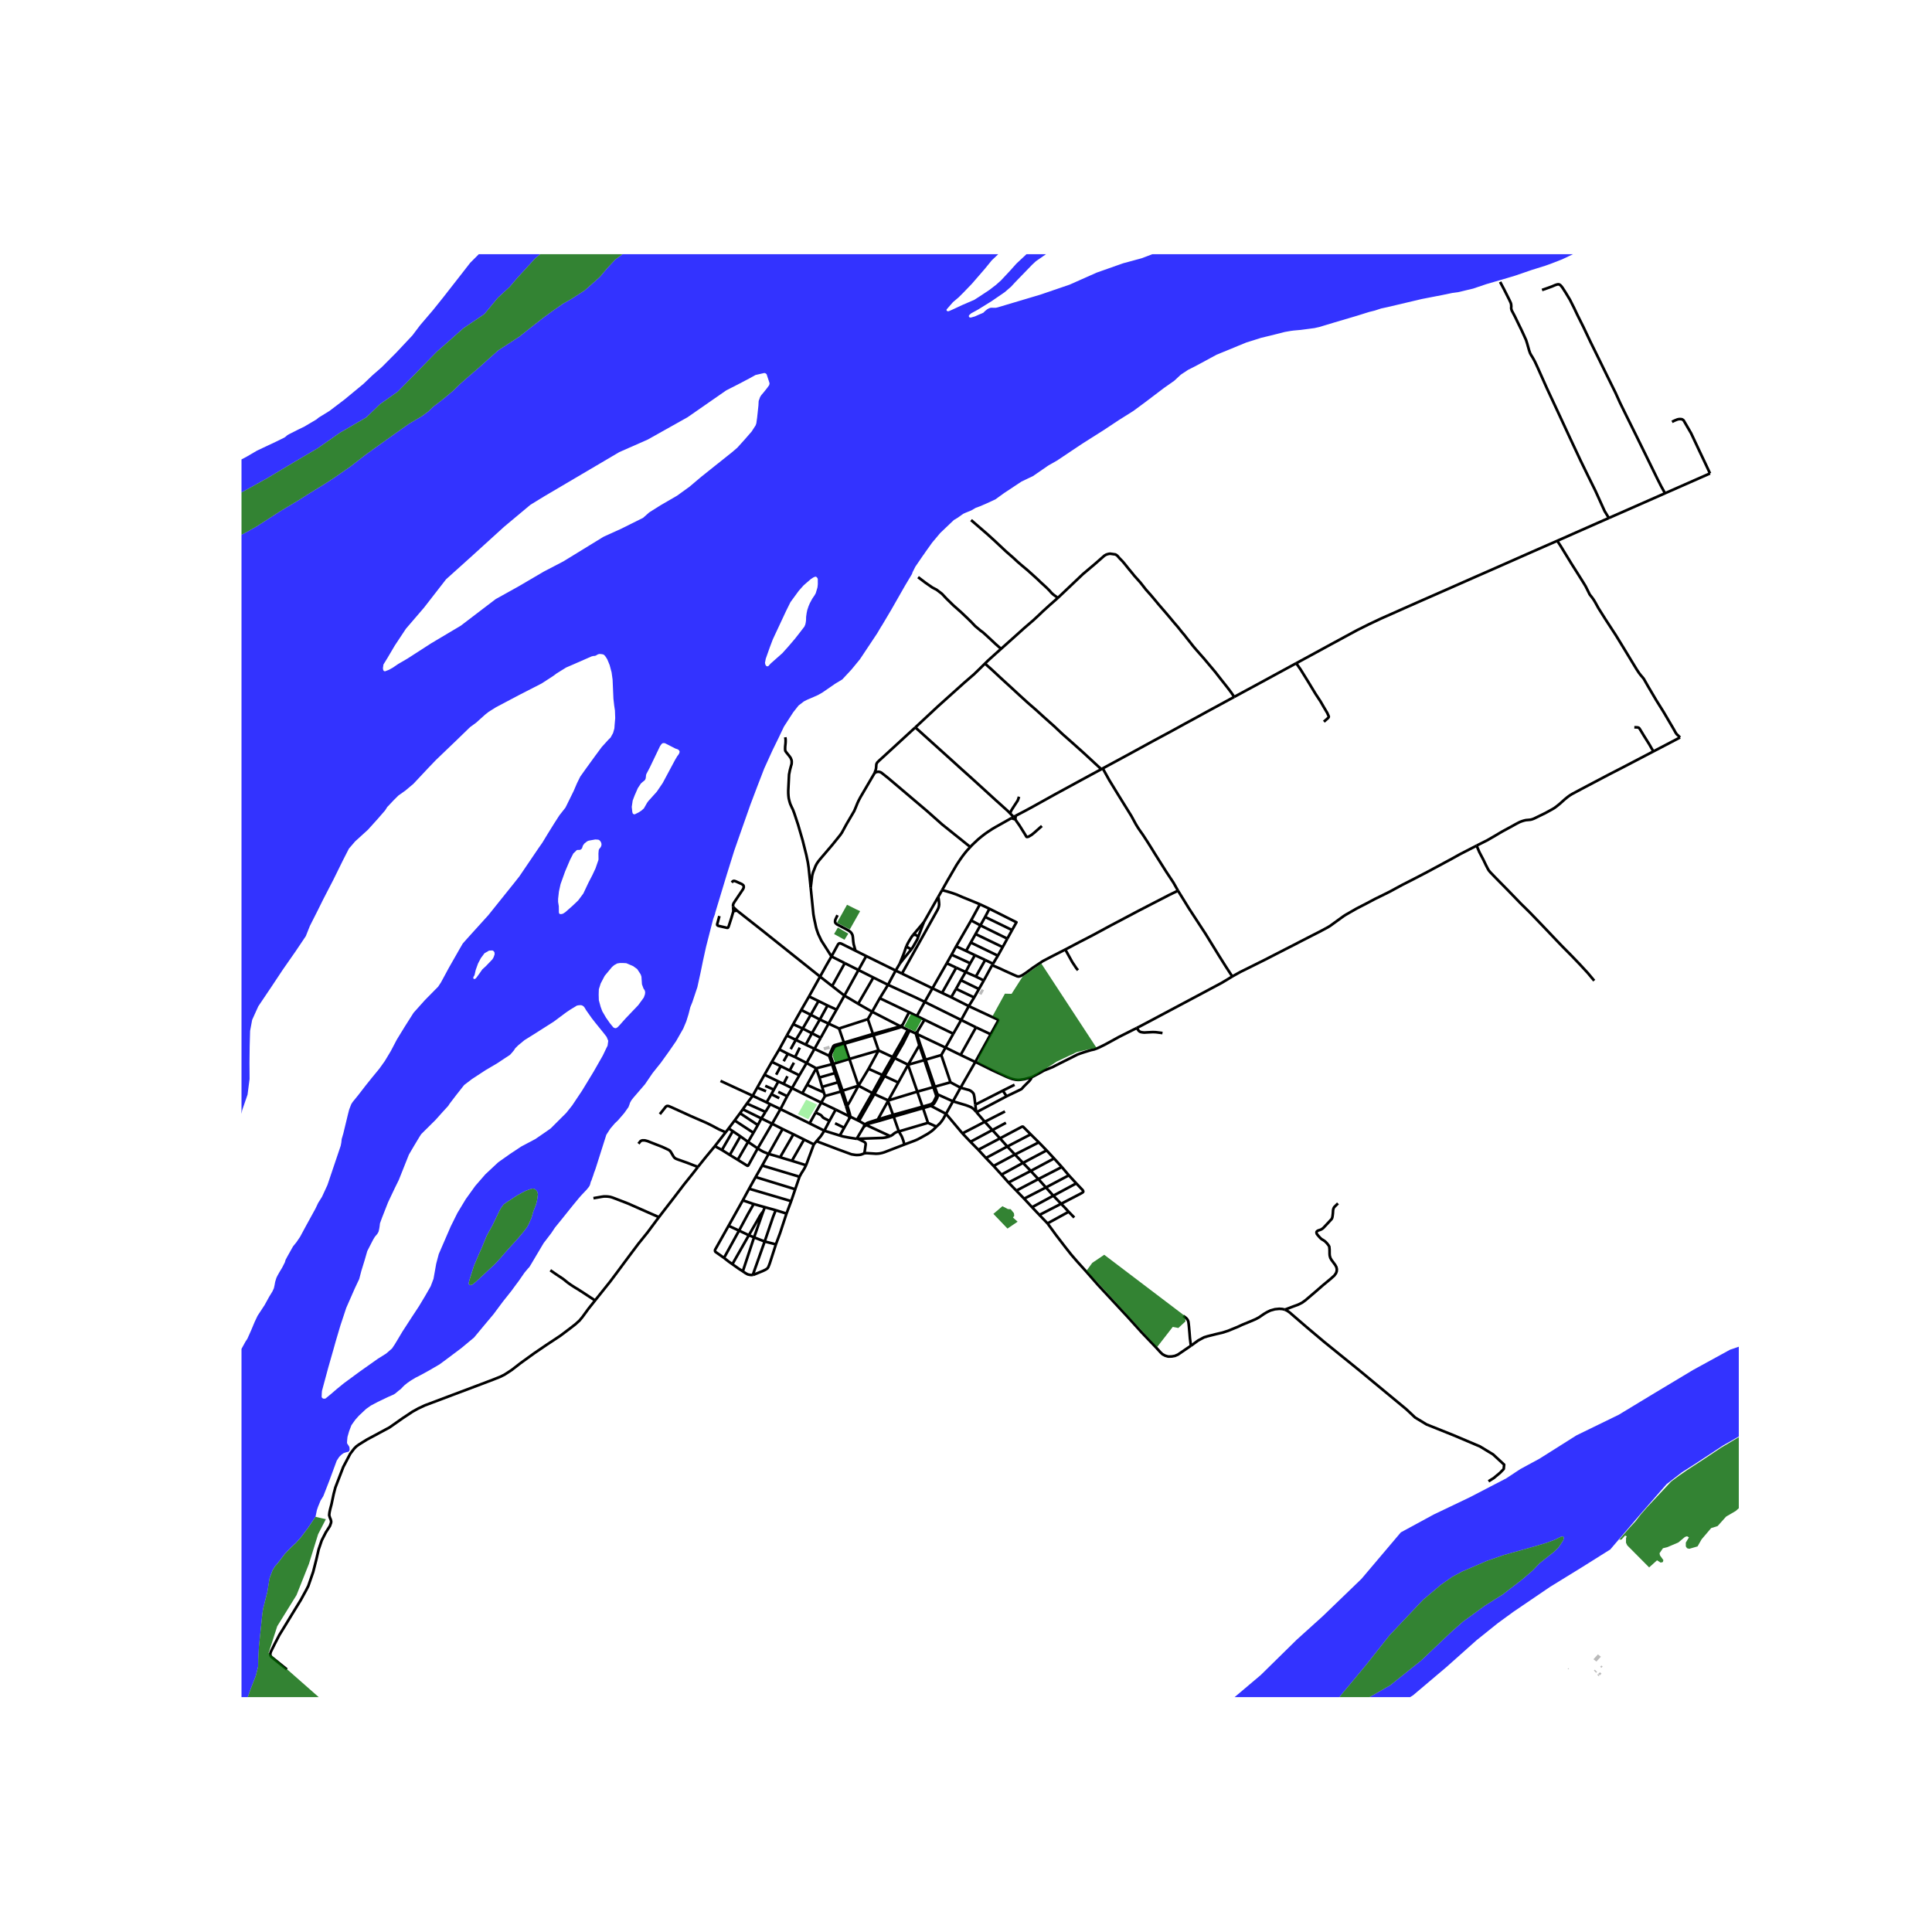 <svg xmlns="http://www.w3.org/2000/svg" width="960" height="960" viewBox="0 0 720 720"><defs><style>*{stroke-linejoin:round;stroke-linecap:butt}</style></defs><g id="figure_1"><path id="patch_1" d="M0 720h720V0H0z" style="fill:#fff"/><g id="axes_1"><path id="patch_2" d="M90 632.474h558V94.726H90z" style="fill:#fff"/><g id="LineCollection_1"><path d="m323.428 379.807 1.892 5.52M323.428 379.807l-10.735 3.477M323.428 379.807l1.596-2.76M333.79 361.703l-10.973-5.405M333.79 361.703l2.348 1.122M333.79 361.703l1.484-2.505M330.948 367.014l1.437-2.73 1.406-2.58M365.186 336.993l3.547 1.665M365.186 336.993l-3.275 6.01M351.087 331.734l1.623.415 2.096.631 1.544.54 2.55 1.096 1.98.795 4.306 1.782M368.733 338.658l-1.612 3.067M377.171 346.606l1.628-2.897-10.066-5.05M273.31 339.592l-.102-1.615M273.31 339.592l1.314-.267M268.098 341.382l-.801 2.946-.03.207.03.193.097.135.205.12.337.104.363.087 2.364.536.345.074.236-.034.183-.223.165-.418.187-.572.796-2.462.735-2.483M274.624 339.325l-1.416-1.348M305.613 363.958l-21.66-17.294-9.329-7.339M361.911 343.004l3.457 1.852M361.911 343.004l-5.576 9.655M365.368 344.856l10.032 4.954M365.368 344.856l1.753-3.131M365.368 344.856l-1.81 3.233M363.558 348.089l10.106 4.87M363.558 348.089l-1.775 3.168M361.783 351.257l10.093 4.9M361.783 351.257l-1.752 3.128M356.335 352.659l3.696 1.726M356.335 352.659l-1.703 3.126M373.664 352.96l1.736-3.15M373.664 352.96l-1.788 3.198M360.031 354.385l3.288 1.579M354.632 355.785l6.945 3.199M354.632 355.785l-1.798 3.182M371.876 356.158l-1.816 3.014M322.817 356.298l-2.894 5.202M322.817 356.298l-4.018-2.005M309.867 356.441l4.956 2.494M318.8 354.293l-5.221-2.606-.296-.098-.353-.059-.343.112-.238.257-.171.286-2.311 4.256M305.613 363.958l2.347-4.21 1.907-3.307" clip-path="url(#p33131a0bee)" style="fill:none;stroke:#000"/><path d="m302.124 330.791 1.006 9.93.31 1.742.397 1.81.237 1.136.257.946.6 1.721 1.17 2.467 3.766 5.898M352.834 358.967l-5.345 9.343M352.834 358.967l3.53 1.657M361.577 358.984l1.742-3.02M361.577 358.984l-1.709 3.266M314.823 358.935l-4.714 8.535M314.823 358.935l5.1 2.565M370.06 359.172l-.325.527M370.06 359.172l-2.904-1.426M319.923 361.5l-5.236 9.536M319.923 361.5l5.556 2.797M336.138 362.825l11.35 5.485M349.676 334.21l.194 1.305.077.786.044.827-.107.701-.164.542-.324.705-13.258 23.749M550.293 315.148l-6.173 3.176-3.093 1.724-9.141 4.92-4.825 2.516-4.467 2.275-4.626 2.512-2.769 1.38-2.777 1.356-3.36 1.782-3.518 1.813-3.592 2.058-.492.286-.76.487-4.18 3.024-.712.518-.658.416-.775.438-2.594 1.389-3.228 1.64-3.963 2.033-1.725.903-3.659 1.864-3.835 1.97-3.92 2.016-6.848 3.41-2.303 1.134-3.068 1.707M423.646 383.091l1.143-.576 3.92-2.073 9.413-5.009 8.314-4.424 8.779-4.683 2.207-1.314 1.81-1.117M439.007 331.935l2.13 3.437 1.897 3.092 6.208 9.505 4.995 8.124 2.546 4.049 2.449 3.753M305.613 363.958l-4.114 7.395M305.613 363.958l4.496 3.512M325.479 364.297l-5.667 9.777M325.479 364.297l5.469 2.717M330.948 367.014l-3.078 4.992M344.629 373.36l-3.726-1.782-9.955-4.564M310.11 367.47l4.577 3.566M347.489 368.31l-2.86 5.05M347.489 368.31l3.58 1.716M364.82 368.583l1.814-3.182M364.82 368.583l-1.777 3.141M364.82 368.583l-6.733-3.293M351.07 370.026l3.421 1.617M351.07 370.026l5.294-9.402M314.687 371.036l-2.923 5.22M319.812 374.074l-2.69-1.613-2.435-1.425M301.5 371.353l-2.9 5.036M301.5 371.353l3.542 1.703M354.491 371.643l6.55 3.307M354.491 371.643l1.81-3.123M363.043 371.724l-2.001 3.226M363.043 371.724l-6.741-3.204M327.87 372.006l10.918 5.218M327.87 372.006l-2.846 5.04M305.042 373.056l3.354 1.662M305.042 373.056l-2.894 5.125M344.629 373.36l-2.938 5.272M358.208 380.12l-12.152-6.014-1.427-.746M325.024 377.046l-2.11-1.202-3.102-1.77M308.396 374.718l-2.865 5.228M308.396 374.718l3.368 1.537M361.042 374.95l-2.834 5.17M369.19 385.433l2.698-4.858.072-.19.043-.17-.032-.115-.12-.117-.127-.08-.227-.109-1.892-.853-8.563-3.991M311.764 376.255l-2.976 5.22M298.6 376.39l-3 5.299M298.6 376.39l3.548 1.79M325.024 377.046l10.549 5.434M302.148 378.18l3.383 1.766M302.148 378.18l-2.996 5.136M341.691 378.632l-2.903-1.408M341.691 378.632l2.846 1.4M305.53 379.946l-2.951 5.121M305.53 379.946l3.258 1.529M344.537 380.031l-2.7 4.525M344.537 380.031l10.734 5.214M358.208 380.12l-2.937 5.125M358.208 380.12l5.517 2.74M308.788 381.475l-2.928 5.277M308.788 381.475l3.905 1.809M295.6 381.689l-2.37 4.218M295.6 381.689l3.552 1.627M335.573 382.48l.271.141M335.573 382.48l-.232.077-.333.09-3.34.924M336.348 381.973l-.24.077-.535.43M335.844 382.621l2.513 1.16" clip-path="url(#p33131a0bee)" style="fill:none;stroke:#000"/><path d="m335.844 382.621.468-.43.036-.218M331.796 383.969l3.391-1.004.196-.085.14-.059.321-.2M363.725 382.86l-5.735 10.29M363.725 382.86l5.464 2.573M312.693 383.284l1.81 5.268M299.152 383.316l3.427 1.751M296.578 387.529l1.15-1.858 1.424-2.355M338.357 383.78l.6.282M338.357 383.78l-2.408 4.46-3.268 5.696M338.957 384.062l2.364 1.114M333.396 394.31l3.171-5.48 2.39-4.768M302.579 385.067l3.28 1.685M302.579 385.067l-2.284 4.254M341.321 385.176l.344.163M341.321 385.176l.065.304 1.207 4.087M341.837 384.556l-.253.124-.13.192-.087.161-.046.143M341.665 385.34l10.702 5.062M341.665 385.34l.214-.476-.042-.308M341.665 385.34l1.335 4.04M355.27 385.245l-2.903 5.157M325.32 385.328l.173.508M325.32 385.328l-5.28 1.574M325.32 385.328l6.349-1.757M369.19 385.433l-5.721 10.34M325.493 385.836l6.303-1.867M325.493 385.836l1.932 5.636M325.493 385.836l-5.288 1.53M293.23 385.907l-2.832 5.157M293.23 385.907l3.348 1.622M305.86 386.752l-2.318 4.12M296.578 387.529l3.717 1.792M294.68 390.979l.744-1.372 1.154-2.078M314.503 388.552l.172.414M314.503 388.552l-3.247.883-.348.123-.175.14M314.503 388.552l5.536-1.65M314.675 388.966l5.53-1.6M316.55 394.65l-1.638-5.041-.237-.643M311.193 390.18l.368-.25.479-.162.556-.172 2.079-.63M300.295 389.321l3.247 1.55M343 389.38l-.407.187M343 389.38l1.931 5.537M342.593 389.567l-4.152 7.224M342.593 389.567l1.893 5.502M352.367 390.402l-1.57 2.794M352.367 390.402l5.623 2.748M296.312 393.95l1.379-2.806.373-.714M303.542 390.872l-2.947 5.268M303.542 390.872l5.43 2.582M290.398 391.064l-2.758 4.665M290.398 391.064l3.209 1.653M327.425 391.472l-10.876 3.179M327.425 391.472l-3.727 6.84M327.425 391.472l5.256 2.464M293.607 392.717l2.705 1.233M292.053 395.487l.634-1.13.92-1.64M309.608 393.687l-.636-.233M309.608 393.687l.049-.581.075-.342.123-.28.879-1.689.195-.33.264-.286M309.608 393.687l.988 2.77M350.796 393.196l3.422 10.147M350.796 393.196l-5.865 1.721M357.99 393.15l5.479 2.624M308.972 393.454l1.127 3.137M310.733 389.698l-.147.133-.136.207-1.478 3.416M332.68 393.936l.716.375M332.68 393.936l-3.847 6.695M296.312 393.95l4.283 2.19M333.396 394.31l5.045 2.48M333.396 394.31l-3.77 6.713M344.931 394.917l-.445.152M344.931 394.917l3.427 10.07M344.486 395.07l-6.045 1.72M344.486 395.07l3.337 10.082M287.64 395.729l-2.73 4.786M287.64 395.729l3.325 1.6M363.469 395.774l-5.498 9.571M384.391 401.477l-2.659.708-1.1.161-.627.09-.64.027-.856-.08-1.214-.269-.983-.326-1.238-.51-4.97-2.278-6.01-2.972-.625-.254M300.595 396.14l-2.696 4.598M300.595 396.14l3.581 1.988M294.284 398.96l1.171-2.177.414-.744M310.596 396.457l5.953-1.806M310.596 396.457l-.497.134M310.596 396.457l3.399 9.997M310.1 396.591l-5.924 1.537M310.1 396.591l1.045 3.32M338.402 396.864l3.445 9.958M338.402 396.864l-3.632 6.551M338.402 396.864l.039-.073M290.965 397.328l-1.704 3.182M290.965 397.328l3.32 1.631M304.176 398.128l-3.412 6.158M304.176 398.128l1.18 3.432M323.698 398.311l5.135 2.32M323.698 398.311l-3.77 6.305M294.284 398.96l3.615 1.778M311.145 399.911l-5.788 1.65M311.145 399.911l1.156 3.423M284.91 400.515l5.159 2.51M284.91 400.515l-2.7 4.798M328.833 400.63l.793.393M328.833 400.63l-3.712 6.732M297.9 400.738l-2.74 4.763M329.626 401.023l5.144 2.392M329.626 401.023l-3.79 6.713M292.015 403.942l1.112-2.216.32-.648M305.357 401.56l1.016 3.494M290.069 403.026l1.946.916M290.069 403.026l-1.665 3.056M312.301 403.334l-5.928 1.72M312.301 403.334l1.138 3.432M354.218 403.343l-5.86 1.644M354.218 403.343l3.753 2.002M334.77 403.415l-3.707 6.695M292.015 403.942l3.145 1.559M300.764 404.286l-1.771 3.15M307.002 407.101l-3.17-1.39-3.068-1.425M378.099 404.259l-4.375 2.185M319.928 404.616l5.193 2.746M319.928 404.616l-3.379-9.965M319.928 404.616l-5.933 1.838M315.752 411.943l.44-.575.552-.933 3.184-5.819M288.404 406.082l-2.732-1.215-.488-.204M348.358 404.987l-.535.165M348.358 404.987l1.023 2.85M306.373 405.054l.63 2.047M347.823 405.152l-5.976 1.67M347.823 405.152l.953 2.755.083.291.038.281-.058.32-.732 1.53-.24.394-.214.295-.7.51M282.21 405.313l-1.699 3.052M285.481 406.685l-1.156-.491-2.116-.88M357.97 405.345l-2.825 5.08M363.465 411.673l-.325-2.7-.17-.941-.123-.397-.251-.374-.361-.374-.574-.414-.542-.248-3.148-.88M295.16 405.501l3.833 1.935M295.16 405.501l-1.805 3.03M288.404 406.082l-.948 1.712M373.724 406.444l1.397 2.115M373.724 406.444l-10.259 5.229M313.439 406.766l-5.977 1.693M313.439 406.766l1.863 5.478M313.439 406.766l.556-.312M341.847 406.822l1.938 5.61M341.847 406.822l-10.784 3.288M307.002 407.101l.46 1.358M325.12 407.362l.716.374M325.12 407.362l-5.724 10.038M298.993 407.436l7.05 3.494M293.355 408.53l-2.308-1.139-.998-.478M325.836 407.736l5.227 2.374M325.836 407.736l-5.724 9.995M287.456 407.794l-1.771 3.02M290.403 409.259l-1.486-.76-1.461-.705M349.381 407.838l5.764 2.587" clip-path="url(#p33131a0bee)" style="fill:none;stroke:#000"/><path d="m346.982 412.162.923-.693.295-.351.22-.335.864-1.627.15-.558-.01-.425-.043-.335M307.462 408.46l-1.418 2.47M280.511 408.365l5.174 2.45M280.511 408.365l-11.997-5.552M280.511 408.365l-2.168 2.9M375.12 408.559l-11.202 5.932M384.391 401.477l-.07.284-.07.206-.08.151-.294.371-.281.367-1.394 1.39-.74.737-.46.558-.252.246-.285.196-5.344 2.576M293.355 408.53l-2.492 4.8M331.063 410.11l-.122.221M355.145 410.425l-2.59 4.662M363.799 414.337l-.49-.533-.479-.514-.924-.666-.978-.402-1.099-.398-1.127-.33-3.557-1.069M306.044 410.93l5.396 2.578M306.044 410.93l-2.09 3.696M285.685 410.814l1.35.697M278.343 411.265l-1.52 2.132M278.343 411.265l6.925 3.106M287.035 411.511l3.828 1.82M287.035 411.511l-1.767 2.86M315.752 411.943l-1.757-5.49M315.752 411.943l-.45.3M316.917 416.18l-.207-1.002-.358-1.24-.6-1.995M346.953 411.528l.03.634M346.953 411.528l-.659.188-2.51.716M315.302 412.244l1.13 3.737M363.465 411.673l.334 2.664M343.785 412.432l.213.536M343.785 412.432l-10.984 3.047" clip-path="url(#p33131a0bee)" style="fill:none;stroke:#000"/><path d="m352.554 415.087-4.277-2.246-1.295-.68M343.998 412.968l2.471-.725.513-.081M343.998 412.968l1.836 5.487M343.998 412.968l-10.955 3.168M290.863 413.33l10.854 5.313M290.863 413.33l-3.112 5.451M311.44 413.508l4.991 2.473M311.44 413.508l-2.318 4.214M276.823 413.397l-1.035 1.46M276.823 413.397l6.92 3.404M363.918 414.491l3.076 3.562M363.918 414.491l-.12-.154M285.268 414.37l-1.524 2.431M303.953 414.626l-2.236 4.017M309.122 417.722l-1.783-.876-.485-.286-.21-.167-.215-.261-.206-.277-.213-.2-.312-.212-.462-.236-1.283-.581M275.788 414.858l-2.004 2.703M275.788 414.858l6.634 4.424M332.801 415.48l-1.86-5.149M332.801 415.48l.242.656M332.801 415.48l-5.664 1.72M316.431 415.98l.486.2M316.431 415.98l.048.165.008.113.005.145-.001.146.047.285M333.043 416.136l1.931 5.523M333.043 416.136l-5.75 1.69M319.396 417.4l-1.755-.87-.724-.35M316.538 416.834l.23-.235.053-.118.041-.098.03-.11.025-.092M283.744 416.801l4.007 1.98M283.744 416.801l-1.322 2.481M327.137 417.2l.155.626M327.137 417.2l3.804-6.869M327.137 417.2l-3.168 1.023-.59.199-.39.183-.593.46M319.396 417.4l.716.331M273.784 417.561l-2.24 2.972M273.784 417.561l6.998 4.594M322.872 419.29l.478-.308.338-.194.474-.125 3.13-.837M320.112 417.731l2.284 1.334M366.994 418.053l7.536-3.848M366.994 418.053l2.837 3.09M358.668 422.374l5.048-2.596 3.278-1.725M309.122 417.722l-1.921 3.664M345.834 418.455l3.138 1.403M345.834 418.455l-10.86 3.204M301.717 418.643l5.484 2.743M311.212 418.62l3.388 1.658M287.75 418.781l-5.38 9.2M287.75 418.781l3.891 1.971M352.554 415.087l6.114 7.287M348.972 419.858l.66-.594.707-.68.58-.737.557-.79.624-1.131.454-.839M282.422 419.282l-1.64 2.873M321.944 419.866l-2.691 4.544M321.944 419.866l.302-.154.626-.423M322.396 419.065l-.378.46-.074.34M314.6 420.278l-1.636 2.9M314.6 420.278l1.938-3.444M271.543 420.533l1.55 1.023M271.543 420.533l-1.115 1.433M291.641 420.752l4.046 1.957M291.641 420.752l-5.178 9.258M369.83 421.143l5.06-2.705M369.83 421.143l2.843 3.087M369.83 421.143l-8.171 4.372M337.002 426.542l3.823-1.43 1.084-.464 1.278-.67 2.569-1.448 1.312-.898.861-.715.528-.513.515-.546M312.964 423.178l-3.905-1.21-1.858-.582M304.292 425.283l1.592-1.86.576-.862.74-1.175M273.092 421.556l2.821 1.921M273.092 421.556l-4.055 7.015M337.002 426.542l-.285-1.22-.216-.634-.247-.681-.26-.601-.323-.572-.344-.558-.353-.617M331.766 423.406l.783-.438.596-.496.416-.295.407-.223.59-.204.416-.091M280.782 422.155l-1.994 3.396M384.117 422.734l-8.73 4.542M384.117 422.734l3.025 2.99M372.673 424.23l8.087-4.287.225-.08.143-.003.075.007.07.025.13.125 2.714 2.717M358.668 422.374l2.99 3.14M295.687 422.709l-4.958 8.56M295.687 422.709l3.97 1.966M319.253 424.41l-3.032-.495-2.047-.389-1.21-.348M331.766 423.406l-8.894-4.117M319.714 424.394l9.211-.327 1.026-.143.91-.223.905-.295M275.913 423.477l2.875 2.074M275.913 423.477l-3.948 6.927M372.673 424.23l-8.082 4.252M372.673 424.23l2.714 3.046M319.253 424.41l.46-.016M299.656 424.675l-4.54 7.927M299.656 424.675l3.63 1.814M304.292 425.283l-1.006 1.206M322.099 429.809l-.593.255-.596.21-.435.087-.465.047-.701.03-.673-.053-1.337-.212-5.041-1.852-7.966-3.038M387.142 425.723l-8.908 4.533M387.142 425.723l2.904 2.995M361.659 425.515l2.932 2.967M278.788 425.55l3.582 2.431M278.788 425.55l-3.852 6.672M322.099 429.809l.621-.058.589.009 3.148.201.822-.04.649-.085.788-.17.819-.241 7.467-2.883M303.286 426.489l-2.89 7.757M266.41 427.133l4.018-5.167M266.41 427.133l2.627 1.438M260.09 434.89l.182-.233 2.759-3.44 3.378-4.084M375.387 427.276l-7.96 4.28M375.387 427.276l2.847 2.98M286.463 430.01l-1.887-.728-.92-.497-1.286-.804M274.936 432.222l3.5 2.18.126.045.107.007.147-.098.11-.137 3.444-6.238M364.591 428.482l2.836 3.074M269.037 428.571l2.928 1.833M390.046 428.718l-8.802 4.66M390.046 428.718l2.782 3.001M378.234 430.256l-7.952 4.258M378.234 430.256l3.01 3.122M286.463 430.01l-2.419 4.348M290.73 431.268l-2.273-.664-1.364-.388-.63-.206M319.714 424.394l2.208 1.072.431.277.222.344.03.442-.332 2.422-.174.858M271.965 430.404l2.971 1.818M295.117 432.602l-3.107-.925-1.28-.409M367.427 431.556l2.855 2.958M392.828 431.72l-8.69 4.653M392.828 431.72l2.885 3.193M295.117 432.602l5.28 1.644M381.244 433.378l-8.02 4.371M381.244 433.378l2.893 2.995M297.952 438.536l.702-1.296.697-1.082.43-.728.616-1.184M284.044 434.358l13.908 4.178M284.044 434.358l-2.449 4.294M370.282 434.514l2.943 3.235M395.713 434.913l-8.74 4.493M395.713 434.913l2.616 3.097M384.137 436.373l-8.299 4.325M386.973 439.406l-1.286-1.344-1.55-1.689M373.225 437.75l2.613 2.948M398.329 438.01l-8.542 4.521M398.329 438.01l2.769 2.998M297.952 438.536l-1.596 4.655M281.595 438.652l14.76 4.54M281.595 438.652l-2.425 4.352M386.973 439.406l-8.212 4.313M386.973 439.406l2.814 3.125M375.838 440.698l2.923 3.021M401.098 441.008l-8.557 4.599M395.446 448.616l7.077-3.673.813-.465.285-.214.073-.147v-.157l-.082-.201-.127-.238-2.387-2.513M389.787 442.531l-8.122 4.182M389.787 442.531l2.754 3.076M279.17 443.004l15.675 4.629M279.17 443.004l-2.347 4.325M296.356 443.191l-1.51 4.442M378.761 443.719l2.904 2.994M392.54 445.607l-7.923 4.287M392.54 445.607l2.906 3.009M381.665 446.713l2.952 3.181M276.823 447.329l4.056 1.385M276.823 447.329l-5.303 9.486M294.845 447.633l-1.742 4.629M395.446 448.616l-8.09 4.164M398.254 451.599l-1.325-1.455-1.483-1.528M280.879 448.714l4.133 1.162M275.42 458.616l3.339-6.211 2.12-3.691M384.617 449.894l2.739 2.886M285.012 449.876l-.6 1.609M285.012 449.876l4.075 1.13M289.087 451.006l4.016 1.256M284.968 462.673l3.165-9.28.954-2.387M398.254 451.599l-7.868 4.327M398.254 451.599l2.092 2.137M289.154 463.727l1.54-4.146 2.409-7.32M281.014 461.127l2.952-8.409.445-1.233M279.069 460.331l1.49-2.573 1.897-3.298.644-1.17.411-.644.358-.527.542-.634M387.356 452.78l3.03 3.146M443.814 501.52l-4.821 3.287-1.133.491-1.239.223-1.287.018-1.113-.322-.979-.525-.722-.668-1.807-1.98-5.184-5.423-5.236-5.797-11.064-11.914-4.551-5.182-3.413-3.786-2.082-2.421-2.192-2.775-3.482-4.537-3.123-4.283M271.52 456.815l3.9 1.8M269.816 468.78l-3.16-2.231-.097-.13-.075-.156-.02-.21.006-.157.05-.18 5-8.9M275.42 458.616l-5.604 10.164M275.42 458.616l3.649 1.715M279.069 460.331l-6.136 10.791M279.069 460.331l1.945.796M281.014 461.127l-4.188 12.656M281.014 461.127l3.954 1.546M284.968 462.673l-4.428 12.477M284.968 462.673l4.186 1.054M280.54 475.15l.755-.27 3.01-1.234.94-.45.758-.505.3-.448.306-.737.295-.795 2.25-6.984M272.933 471.122l-1.37-.97-1.747-1.372M276.826 473.783l-1.537-.986-2.356-1.675M280.54 475.15l-.789-.014-.612-.1-.52-.13-.818-.455-.975-.668M554.72 552.041l1.92-1.19 2.362-1.966 1.394-1.43.152-1.628-4.126-3.813-4.876-2.96-9.884-4.193-10.018-4.007-4.274-2.59-3.255-3.063-17.778-14.704-12.93-10.471-6.552-5.522-6.27-5.41-.854-.596-.886-.439" clip-path="url(#p33131a0bee)" style="fill:none;stroke:#000"/><path d="m443.814 501.52.396-.27 2.294-1.68 2.196-1.18 1.297-.401 3.195-.805 2.342-.545 2.178-.697 1.636-.675 1.93-.786 1.583-.746 3.34-1.376 1.732-.742 1.243-.666 1.835-1.264 1.19-.706 1.244-.599 1.68-.465 1.606-.16 1.122.071.992.231" clip-path="url(#p33131a0bee)" style="fill:none;stroke:#000"/><path d="m498.625 448.464-1.424 1.412-.251.51-.145.571-.078 1.252-.121.991-.116.6-.215.475-1.367 1.49-1.786 1.899-.213.157-.189.138-.174.118-.17.096-.382.16-.624.196-.268.118-.252.181-.14.13-.08.19-.02.236.13.47.412.526.842.944.513.455.697.411.706.51.62.652.513.643.339.56.102 1.076.014 1.725.068.674.227.782.402.715 1.398 1.885.44.814.17.777-.063.81-.271.705-.62.857-1.301 1.167-3.01 2.493-2.393 2.09-1.914 1.636-2.071 1.765-1.177.858-.817.442-.726.353-2.393.887-2.602.993M338.788 377.224l-2.44 4.749M358.087 365.29l1.781-3.04M358.087 365.29l-1.785 3.23M363.319 355.964l3.837 1.782M356.364 360.624l3.504 1.626M366.634 365.4l3.101-5.7M366.634 365.4l-2.962-1.464M359.868 362.25l3.804 1.686M344.292 343.666l5.384-9.456M344.292 343.666l-1.474 1.773-2.556 3.014" clip-path="url(#p33131a0bee)" style="fill:none;stroke:#000"/><path d="m342.175 349.285.31-.94.537-1.36.428-1.13.842-2.19M340.262 348.453l-.24.283-.34.489-.71 1.161-.552.948-.639 1.274" clip-path="url(#p33131a0bee)" style="fill:none;stroke:#000"/><path d="m342.175 349.285-.119-.198-.112-.173-.226-.232-.309-.182-.308-.108-.293-.027-.546.088" clip-path="url(#p33131a0bee)" style="fill:none;stroke:#000"/><path d="m339.731 353.687.419-.646 1.61-2.767.415-.99M337.781 352.608l-.978 2.81-1.53 3.78M337.781 352.608l.528.453.311.194.383.208.375.125.353.099M335.274 359.198l1.29-1.669 2.676-3.272.491-.57M310.733 389.698l.46.481M367.121 341.725l10.05 4.88M377.171 346.606l-1.77 3.204M351.087 331.734l1.996-3.544 3.434-5.903 1.348-2.033.943-1.323.785-1.01.793-.97.755-.804.455-.496M376.88 304.908l-5.833 3.29-1.205.707-1.77 1.156-1.177.83-1.336 1.046-1.147.962-1.95 1.836-.866.916" clip-path="url(#p33131a0bee)" style="fill:none;stroke:#000"/><path d="m325.924 288.103.574-.353.433-.106.574-.037.524.136.419.197 2.582 2.05 14.354 12.17 5.715 5.072 10.497 8.42M302.124 330.791l.561-4.567.32-1.153.368-.894.556-1.439.484-.911.58-.845.679-.844 4.408-5.166 3.024-3.75.65-.934 1.713-3.15.575-.979.988-1.684 1.297-2.217.537-1.26.677-1.672.421-.916.731-1.38 5.231-8.927" clip-path="url(#p33131a0bee)" style="fill:none;stroke:#000"/><path d="m341.116 271.08-12.037 11.064-1.384 1.25-.745.73-.29.495-.087.411-.029.488-.053.687-.07.418-.083.322-.414 1.158M292.658 274.76l.112.8.007.783-.041.692-.127 1.238-.018.9.038.398.073.31.244.377.571.712.675.83.47.683.338.85.049.589-.044.782-.218.75-.416 1.56-.319 1.654-.29 5.9.004 1.045.068 1.05.111.885.252 1.05.31 1.01.527 1.17.45.921.494 1.288 1.442 4.352 1.723 5.917 1.355 5.389.58 2.815.29 1.957.756 7.374M397.007 353.855l.875-.448 4.38-2.32 2.163-1.107 2.947-1.537 6.209-3.356 10.748-5.68 11.634-6.006 3.044-1.466M410.967 286.362l2.386 4.308 3.34 5.47 4.946 7.972 1.674 3.08.784 1.282.755 1.113 1.045 1.48 1.805 2.77 1.583 2.52 1.026 1.68 4.326 6.86 2.667 4.026 1.703 3.012M410.967 286.362l-.544.295M459.95 259.722l-3.211 1.743-6.959 3.777-5.142 2.824-2.92 1.578-5.44 2.994-6.325 3.399-5.825 3.18-3.772 2.069-9.389 5.076M273.208 337.977l-.024-.599.053-.36.165-.393.397-.637 3.14-4.67.223-.578.005-.418-.102-.349-.28-.27-.414-.272-2.045-.919-.38-.147-.314-.083-.344.024-.298.222-.285.355M363.672 363.936l3.484-6.19M397.007 353.855l-4.85 2.479-3.504 1.824-3.669 2.448-2.535 1.859-1.157.768-.42.26-.746.321-.542.117-.542-.099-1.573-.683-2.85-1.283-2.096-.98-2.788-1.187M423.646 383.091l-6.61 3.326-5.086 2.788-2.134 1.064-1.157.495-.89.322-1.244.277-2.493.764-1.403.465-1.074.402-6.65 3.333-2.652 1.35-3.252 1.313-2.051 1.172-1.099.571-.745.407-.715.337M483.067 247.17l7.736-4.202 4.97-2.713 3.529-1.91 6.46-3.506 4.486-2.235 4.448-2.1 4.23-1.874 4.263-1.904 5.841-2.582 5.343-2.347 5.464-2.405 10.028-4.429 5.168-2.265 5.09-2.248 4.565-2.016 4.19-1.855 3.098-1.367 2.91-1.274 3.889-1.703 1.573-.69M599.57 193.047l-4.619 2.038-7.813 3.45-4.119 1.836-2.67 1.174M626.108 274.828l-.777-.773-.485-.448-.358-.527-.832-1.483-3.716-6.32-2.72-4.352-2.952-5.006-1.694-2.967-.542-.67-.533-.608-.658-.85-.88-1.323-2.149-3.53-2.672-4.407-2.913-4.755-3.9-5.988-2.633-4.175-1.161-2.11-.581-.973-.436-.626-.455-.608-.426-.523-.256-.371-.547-1.117-.92-1.833-.851-1.403-1.815-2.887-2.657-4.201-2.42-3.96-1.53-2.512-1.29-1.977M616.16 280.034l6.122-3.2 3.826-2.006M616.16 280.034l-1.461.764-9.69 5.064-5.013 2.573-4.229 2.225M550.293 315.148l.742-.382 3.257-1.64 3.17-1.841 2.226-1.323 3.567-1.935 1.454-.816.997-.526.656-.336.738-.281.781-.25.787-.181 1.014-.085.648-.068.542-.122.789-.289 4.19-2.042 2.73-1.497.707-.429.813-.599 1.234-.997 1.757-1.582 1.055-.864.856-.628.842-.518 3.543-1.895 4.413-2.329 1.966-1.033M550.293 315.148l1.023 2.416 1.52 2.895.832 1.752.803 1.564.349.6.57.687 1.801 1.877 4.598 4.665 4.955 5.122 3.301 3.244 4.597 4.764 5.236 5.505 2.314 2.418 3.533 3.57 2.957 3.079 3.073 3.33 2.37 2.841M394.2 222.847l-.79-.648-.615-.433-.483-.393-.554-.523-.414-.5-.586-.613-.644-.644-.864-.806-1.44-1.312-1.068-1.037-1.8-1.636-2.028-1.818-2.077-1.735-1.747-1.51-1.418-1.327-2.821-2.468-3.078-2.887-.997-.939-2.855-2.592-6.03-5.21M378.534 304.003l3.182-1.654 2.833-1.525 8.752-4.865 8.83-4.81 8.292-4.492" clip-path="url(#p33131a0bee)" style="fill:none;stroke:#000"/><path d="m367.066 247.292 2.742 2.442 3.378 3.147 4.22 3.86 2.652 2.45 2.904 2.645 3.33 2.9 2.55 2.329 4.026 3.588 3.034 2.865 4.134 3.656 3.958 3.548 4.588 4.246 1.841 1.69M341.116 271.08l.624-.574 7.84-7.312 9.814-8.812 3.59-3.102 1.81-1.752 2.272-2.236M373.068 241.804l-2.205 1.968-2.7 2.44-1.097 1.08M373.068 241.804l3.031-2.707 2.778-2.485 2.827-2.547 3.368-2.896 2.071-1.922 1.52-1.457 2.526-2.297 3.01-2.646M459.95 259.722l-1.033-1.541-1.123-1.498-1.394-1.778-1.282-1.614-1.143-1.466-1.05-1.354-4.292-5.108-2.797-3.173-1.18-1.385-1.129-1.449-1.316-1.644-.74-.965-1.055-1.247-1.447-1.82-1.404-1.626-1.554-1.868-1.587-1.878-2.458-2.842-1.723-2.073-1.312-1.56-1.867-2.096-2.052-2.62-2.256-2.52-.783-.974-1.476-1.783-1.491-1.864-.721-.845-1.021-1.041-.823-.948-.348-.272-.407-.242-1.258-.183-.726-.098-.59.08-.843.25-.696.403-3.514 3.084-4.52 3.816-3.707 3.522-5.633 5.345M483.067 247.17l-1.192.647-12.199 6.64-6.45 3.487-3.276 1.778M599.57 193.047l-1.583-2.584-3.397-7.5-2.797-5.667-2.778-5.703-3.871-8.26-4.22-9.1-4.462-9.573-3.494-7.84-.987-2.119-.852-1.537-.523-.831-.368-.67-.387-1.1-.726-2.557-.396-1.26-.988-2.182-.706-1.528-.988-2.02-1.48-3.057-.881-1.681-.3-.563-.145-.456-.068-.43.038-.643-.048-.68-.087-.438-.184-.455-.513-1.082-1.936-3.844-1.393-2.62" clip-path="url(#p33131a0bee)" style="fill:none;stroke:#000"/><path d="m620.511 183.824-8.692 3.832-10.679 4.698-1.57.693M620.511 183.824l-1.404-2.523-1.442-2.843-4.365-8.93-3.804-7.745-3.542-7.156-2.198-4.483-1.713-3.786-3.049-6.177-3.32-6.776-3-6.096-2.623-5.533-2.207-4.417-1.239-2.61-1.538-3.057-1.54-2.557-1.229-1.913-.465-.608-.372-.375-.305-.197-.334-.085-.445.036-.774.237-1.263.536-1.54.563-2.129.742M628.107 180.474l-2.806 1.238-4.79 2.112M637.27 176.43l-9.163 4.044M623.107 157.217l.912-.46 1.125-.45.525-.11.47-.026.563.05.295.111.435.328 2.796 4.814 3.213 6.839 2.033 4.281 1.795 3.837M423.646 383.091l.633.93.32.324.433.239.61.133.764.086 1.146-.067 2.046-.105 1.146.039 1.962.247.517.077M616.16 280.034l-1.609-2.788-1.869-2.976-1.338-2.212-.382-.606-.165-.158-.191-.128-.521-.105-1.018-.024M443.814 501.52l-.357-2.783-.154-1.946-.202-2.312-.119-1.12-.134-.915-.186-.43-.274-.452-.423-.43-.625-.481-.382-.243M373.068 241.804l-2.118-1.867-3.165-2.958-1.476-1.327-.866-.63-2.062-1.726-1.5-1.582-1.49-1.457-2.284-2.163-2.836-2.511-2.633-2.575-1.602-1.716-2.009-1.529-1.514-.776-2.52-1.745-1.165-.885-1.689-1.269M483.067 247.17l1.63 2.331 2.98 4.81 2.623 4.335 1.81 2.743 1.24 2.145 1.286 2.173.475 1.08.073.198.005.178-.073.17-.199.25-.498.456-1.06.912M397.007 353.855l1.586 2.864 1.007 1.814.939 1.412.454.688.349.483.416.437M376.434 303.114l.483-1.141.808-1.27 1.534-2.347.252-.669.241-.776M376.434 303.114l1.292 1.33M341.116 271.08l14.366 12.962 2.222 2.026 2.624 2.35 1.97 1.77 8.523 7.771 4.756 4.273.857.882M377.726 304.444l.384-.211.424-.23" clip-path="url(#p33131a0bee)" style="fill:none;stroke:#000"/><path d="m378.393 305.394.05-.574.09-.817M378.393 305.394l.494.754 1.022 1.447 2.167 3.464.332.605.087.14.101.08.12.039.19-.03.4-.094 1.115-.65 1.047-.847 1.17-1.039 1.642-1.447M376.88 304.908l1.14.354.373.132M376.88 304.908l.846-.464M221.77 484.637l-2.449 3.066-2.293 3.14-1.056 1.275-1.5 1.362-2.061 1.605-3.591 2.707-5.275 3.485-4.481 3.056-5.073 3.664-3.3 2.555-1.447.952-1.282.818-1.568.777-2.488.992-4.723 1.796-10.656 4.012-10.144 3.824-2.488 1.162-2.197 1.224-3.649 2.422-4.887 3.431-8.46 4.549-2.942 1.827-.982.72-.797.806-1.454 1.9-2.594 4.924-2.961 7.685-.62 2.376-.833 3.914-.474 1.787-.241 1.13-.076.593-.04.533.275.921.29.666.16.67-.043.531-.43 1.207-1.53 2.403-1.506 2.944-1.146 3.36-.891 3.842-1.151 4.54-1.81 5.236-.736 1.447-2.072 3.789-3.329 5.432-2.652 4.36-1.993 3.234-1.84 3.539-1.364 2.766-.18.678-.01.487.131.322.223.357 5.822 4.696M351.087 331.734l-1.41 2.476M260.09 434.89l-1.995 2.564-3.107 3.87-3.62 4.745-4.5 5.818-1.308 1.712M221.77 484.637l5.575-6.978 2.603-3.467 2.488-3.36 2.594-3.486 2.826-3.762 3.495-4.342 3.416-4.603.793-1.04M221.16 446.534l3.088-.54.861-.121.632.002.781.042.852.12.808.231.801.299 5.021 1.933 6.96 3.083 4.596 2.016M322.872 419.29l-.476-.225M320.04 386.902l.165.464M331.669 383.571l.127.398M318.8 354.293l-.667-2.445-.146-.975-.145-1.608-.12-.738-.34-.692-.454-.563-.828-.577-2.11-1.13-1.069-.554-1.065-.572-.484-.434-.164-.393.034-.625.217-.573.654-1.354" clip-path="url(#p33131a0bee)" style="fill:none;stroke:#000"/><path d="m205.093 473.396 2.371 1.636 2.164 1.434.753.558.612.51.58.462 1.103.789 1.462.947 1.321.796 1.936 1.242 2.23 1.47 2.146 1.397M245.904 415.215l1.1-1.362 1.117-1.412.348-.26.354-.027.41.063 1.54.666 6.644 3.034 5.827 2.538 1.766.871 1.849.979 1.05.563 2.52 1.098M237.938 426.23l.702-.898.397-.25.426-.104.842.01 1.03.273 1.922.763 3.518 1.372 2.28 1.068.312.172.234.186.221.234.21.302.673 1.146.32.543.222.27.24.253.336.21.421.185.726.266 2.938 1.036 4.183 1.623" clip-path="url(#p33131a0bee)" style="fill:none;stroke:#000"/></g><g id="PatchCollection_1"><path d="m779.63 432.41-5.808 8.09-3.986 5.926-2.132 2.204-5.836 9.11-8.472 11.615-9.55 8.631-1.362 1.684-3.098 2.34-4.985 3.829-9.044 6.468-5.077 3.447-5.59 3.327-8.942 5.706-13.256 6.402-13.386 6.252-9.949 5.456-5.363 2.667-5.423 2.874-5.331 4.039-10.953 6.24-10.166 6.697-5.108 3.254-5.773 4.48-9.312 10.667-11.626 13.624-10.78 6.767-11.643 7.165-13.691 9.306-5.74 4.192-7.91 6.333-11.251 10.024-12.453 10.538-10.421 6.508-12.72 5.658-7.357 3.49-7.5 4.656-7.978 6.766-9.918 10.35-16.085 15.387-10.434 9.69-13.583 12.736-12.29 10.348-14.318 14.852-8.685 8.299-10.064 8.723-9.247 6.365-13.74 9.148-9.273 5.549-8.193 5.174-9.271 3.98-10.147 4.96-9.35 4.903-8.224 4.574-10.933 4.62-10.288 4.226-15.523 5.173-10.153 3.992-9.45 3.63-11.29 3.301-11.494 2.735-13.742 2.828-10.709 5.403-6.036 7.164-7.978 9.153-6.252 7.562-6.624 11.313-5.235 9.779-3.665 7.362-4.743 9.352-2.398 6.792-2.561 5.345-7.977 12.337-7.087 10.227-6.487 8.156-7.714 9.476-6.743 7.779-4.957 6.94-6.594-12.872-9.315-10.041 6.494-10.54 4.8-8.647 6.118-9.361 5.11-10.218 4.259-9.647 3.175-8.718 4.103-13.578 3.872-9.219 4.878-8.932 6.891-10.22 17.113-16.793 7.956-5.87 9.702-6.567 9.056-8.556 7.977-3.383 6.683-3.98 16.387-4.776 8.53-.89 17.37-3.792 14.67-3.791 7.94-3.07 11.212-5.372 13.798-4.378 12.074-3.781 6.253-3.781 8.408-2.985 11.643-6.965 10.348-8.757 8.625-6.766 7.762-8.557 12.72-12.538 18.973-18.11 21.776-20.897 16.386-16.121 22.207-21.096 12.72-10.748 13.368-13.136 9.703-8.758 14.445-13.932 14.66-17.316 12.246-6.65 13.473-6.44 13.578-7.048 5.218-3.445 7.155-3.875 13.792-8.701 15.762-7.682 13.46-8.151 14.196-8.519 13.8-7.564 19.188-6.568 18.327-9.356 13.01-7.427 14.586-8.896 17.033-16.92 13.018-19.328 9.876-14.053 5.803-6.504 4.926-6.369 10.248-7.824 9.46-6.55 8.473-4.004 12.612-8.37 9.656-5.277 8.08-4.003 14.494-7.505 14.277-5.596 9.065-4.367 11.036-5.095 11.43-7.279 14.55-10.331 4.142-1.884 8.25-6.206 8.495-4.72 5.946-3.973 8.94-4.739 11.189-4.082 11.847-2.732 14.17-3.717 12.466-2.092 10.144-2.08 10.337-1.792 11.36-1.33 17.095-2.7 12.66-.764 11.499-1.32 15.098-.922 13.311-.965 10.19-.812 8.545-1.13 16.834-1.942 13.401-2.912 14.189-2.911 19.706-2.366 17.54-1.456 19.396-.121 13.001-.194 18.042.698 17.886 1.384 20.326 1.744 16.144 2.192 20.132 4.483 20.442 5.741 16.647 5.292 15.95 6.477 16.533 5.835 16.183 6.375 10.492 3.75 11.633 4.336 7.762 3.005 16.622 7.762 7.316 3.99 7.047 4.613 14.403 11.327 12.117 10.991 12.931 10.607 7.608 4.867 25.455 17.136 17.07 12.129 15.408 10.87 8.832 7.733 9.258 7.565 11.516 8.438 7.795 6.63 8.825 7.215 10.338 8.578 10.681 9.369 14.03 10.676 13.915 13.076 4.265 9.461 3.436 2.765 3.435.081 1.33-1.628 7.875 5.692 6.632 5.332 2.37 3.607-.368 1.98-13.77 12.508 2.569 2.578-7.22 6.487-2.4-2.18-9.112 8.21-5.333-5.423.587-10.585-4.424-4.32-1.002-2.894-5.895-7.083-4.874-11.433-1.826-1.857-3.335-4.15-5.226-3.91-2.792-.847-2.685 2.118-2.865-2.94-8.504-6.085-9.767-6.302-16.98-13.211-9.488-6.561-8.945-8.329-10.407-8.512-14.131-13.651-20.984-16.605-13.473-9.202-16.377-12.116-5.613-4.33-12.777-7.127-9.408-7.67-9.679-8.54-10.57-9.571-8.325-7.443-9.291-5.878-10.918-5.112-15.64-6.088-10.067-4.124-21.022-7.94-17.229-6.083-20.016-6.095-20.751-5.699-20.83-3.857-21.138-2.94-17.732-.428-26.403.629-19.9.772-22.146 3.543-31.568 5.553-11.483 1.658-15.448 2.96-32.327 5.488-7.664.602-9.346.839-15.057 1.153-20.276.723-17.345 1.62-8.711.413-8.633.87-16.765 1.258-3.504.715-6.793 1.513-3.928 1.186-4.91 1.582-8.103 3.317-7.799 3.3-8.207 3.074-7.743 4.844-8.328 4.983-11.475 7.282-9.679 5.95-5.46 2.686-5.278 2.749-12.82 6.411-10.237 4.507-11.21 5.82-11.086 5.33-6.532 3.335-5.698 2.648-11.014 5.573-4.35 2.52-7.09 3.277-9.413 6.228-4.15 3.115-4.229 3.42zM572.387 576.157l-11.847 3.324-6.233 2.144-9.408 4.039-3.678 1.966-4.22 2.966-6.62 5.576-12.505 13.224-8.79 11.1-5.264 6.34-3.097 3.681-5.314 6.64-.639 1.01-.155.428-.01.33.262.268.338.063.504-.018 1.23-.393 11.41-5.218 9.68-5.54 11.569-9.249 11.185-10.606 4.424-3.911 8.207-5.969 6.66-4.181 7.278-5.612 3.833-3.288 2.555-2.68 3.33-2.645 1.8-1.412 1.703-1.572.872-1.216 1.156-1.77.145-.656-.01-.335-.053-.241-.193-.147-.378.022-.45.107-2.26 1.1-2.817 1.062z" clip-path="url(#p33131a0bee)" style="fill:#00f;fill-opacity:.8"/><path d="m44.27 719.28-.111.23-1.788 3.118-.067.273-.594 1.837-.084.293-.537 3.748-.243 2.765-.467 7.918.793 5.093 3.252 10.399 1.936 6.486 2.032 5.646 3.369 6.414 3.02 6.128 5.458 10.666 2.633 6.36L67.324 806l2.827 7.986 2.477 7.826 1.665 5.324 3.524 9.915 1.45 6.718 1.008 9.648 1.606 9.182 2.071 8.415 4.124 12.97 3.62 9.415 1.51 5.913 1.684 6.95 1.316 7.503 3.765 21.195.184.608.3.41.746.01.687-.375 9.315 10.041 6.594 12.872-2.566 5.194-1.42 2.205-1.036 1.75-.904 1.378-2.55 3.6-1.171 2.162-.61 1.92-.465 1.179-.455 1.035-.86 1.027-1.71 2.38-3.998 6.183-2.297 3.218-3.823 4.663-2.023 2.023-1.336.844-1.328 1.275-3.66 3.408-.91.726-1.095.83-3.947 3.51-.754.537-2.572 1.711-2.47 1.516-2.331 2.036-1.365.867-1.363.624-2.22.687-3.874 3.223-3 2.792-4.261 2.45-4.232 3.204-7.84 4.292-2.45 1.492-2.885 3.001-2.38 1.554-4.646 3.108-4.169 2.672-2.52 1.307-2.545 1.165-4.292 1.662-1.732.886-2.377 1.596-2.442 1.506-1.236.817-1.49 1.464-.988.804-4.936 2.858-12.961 6.86-4.613 2.286-3.43 2.142-4.012 3.004-3.169 2.212-5.536 4.189-4.985 3.813-4.123 2.804-3.136 2.322-3.842 2.965-4.96 4.375-3.442 3.734-3.697 4.84-2.192 2.538-5.359 6.373-5.168 5.226-4.944 5.493-3.608 5.135-1.171 2.434-2.63 6.189-1.918 7.29-.397 5.254-.017 5.345.17 5.69.036 5.28-.493 4.353-1.584 5.511-1.175 3.336-1.657 4.213-2.462 8.84-2.84 6.824-2.048 4.875-.75 1.676-1.22 2.638-1.494 2.547-2.183 2.297-3.387 3.036-4.308 4.318-3.997 2.736-7.394 2.983-5.9 2.67-3.43 1.205-3.259 1.016-1.91.556-3.775.786-5.343.393-3.93.357-6.117.991-5.323 1.027-3.194.571-2.62.19-4.552.873-8.779 1.455-4.01 1.017-1.41.466-3.368.947-5.178.803-2.197.402-1.162.294-1.268.394-2.43 1-10.35 2.898-6.664 1.387-15.589 2.664-12.987 2.645-8.216 2.68-5.665 1.581-4.237 1.544-10.025 4.143-6.313 1.896-5.655.873-7.16 1.125-3.598.382-4.585.542-4.745.659-3.504.696-3.348 1.161-2.75 1.01-3.79 1.63-.237.132-.677.3-2.933 1.678-1.431.75-1.249.768-2.575 1.42-3.194 1.598-2.11.893-3.978 1.804-3.165 1.34-5.304 2.463-5.052 2.286-4.221 1.933-4.897 2.317-3.02 1.34-2.73.803-2.941.59-4.491.5-5.808.964-5.033 1.25-6.853 1.75-5.73 1.679-5.71.714-3.455.295-3.881.384-4.724.392-2.361.143-1.975-.107-1.742-.25-3.291-.178-3.02-.215-3.175-.179-2.554.18-2.4.642-2.866 1.286-2.168 1.143-3.445 2.25-4.453 3.32-5.265 3.787-3.717 3.071-10.414 8.179-5.034 4.036-2.71 2.25-2.67 1.964-6.505 4.82-2.981 1.93-.581.392-1.897 1.322-5.073 4.469-2.481 2.272-4.292 3.973-2.479 1.893-3.02 1.928-4.258 2.821-7.046 5.321-4.162 3.66-3.775 2.983-2.517 1.607-2.207 1.322-1.354 1.107-.814 1.035-1.393 1.429-1.084 1.5-.653 1.573-.47.534-.62.57-.696.68-.813.607-1.278.678-1.123.5-1.084.607-1.123 1-1.006 1.214-1.162 1.143-.851.964-.775.964-.667.778-.184.419-.077.268-.036.704-.41-.365-.339-.26-.62-.124-.464.01-.416.15-.455.233-.523.223-.726.607-.503.679-.503.82-.736.93-1.2 1.678-.658 1.071-.503 1.054-.313.923-.345.648-.446.697-.929.553-1.084.625-1.064.696-1.559 1.634-2.545 1.777-1.278.875-1.297.964-1.22.66-1.122.214h-1.007l-.638.161-.252.304-.271.375-.64.59-1.14.75-2.072 1.446-3.171 2.914-5.057 4.138-4.413 3.357-5.808 4.571-1.78 1.5-6.272 5.428-3.252 3.214-5.343 5.785-4.491 5.427-8.813 7.779-6.363 6.005-4.724 3.642-7.868 4.72-8.547 4.85-3.175 2.429-13.614 8.3-2.337 1.912-4.18 2.071-2.556.857-3.717.929-9.37 5.552-6.91 4.374-6.04 4.143-7.704 5.641-5.381 2.678-4.627 1.928-4.994 1.893-21.08-25.076-37.186-44.073 3.174-1.053 3.872-1.465 5.42-2.499 1.82-.857 1.78-.929 1.975-.857 1.78-.893 2.672-1.928 2.13-1.428 2.593-2.107 4.452-3.178 2.168-1.643 2.324-2.357 4.414-3.5 3.716-2.713 3.02-2.643 2.71-2.928 2.942-3.143 3.097-3.856 5.087-5.832 1.34-2.096 1.24-1.358 1.702-1.214 1.55-.571 2.4-1.857 4.8-3.071 2.4-1.571 2.556-1.715 1.704-1.357 1.664-1.285 2.788-2 2.013-1.464 1.897-1.179 1.394-.785 1.665-.786 1.858-.821 3.136-1.25 2.168-1.214 1.703-.643 1.278-.43 2.478-.785 6.233-2.785 4.258-2 6.35-3.036 5.575-2.714 3.368-1.571 3.02-1.607 2.749-1.214 3.136-1.465 3.097-1.678 3.91-1.5 3.562-1.893 2.207-1.072 2.362-1.07 3.406-1.965 3.446-1.857 3.562-1.892 3.097-1.75 2.4-1.215 1.433-.75 1.316-.786 2.052-1.285 1.433-1.108 1.626-.964 2.632-1.214 2.362-1.25 2.052-1.107 1.045-.929.852-1.25.542-1.035.542-.786 1.2-.893 1.51-.99.406-.492 3.466-3.518 1.161-.786 2.555-2.75 1.162-1.178 1.936-2.179 1.045-1.428 2.09-2.678 1.317-2.036.929-1.929.58-1.107 1.162-1.643 1.162-1.929 1.007-2.285 1.393-2.143 2.207-3.858 2.013-3.25 1.549-2.142.464-1.161 1.065-4.34.716-2.357.775-2.643.928-2.464 1.356-3.214 1.432-2.894 4.995-10.179.735-2.285.89-2.93.891-1.803 1.878-3.857.87-1.483 1.046-2.5.852-1.982.387-1.697.542-1.857.62-1.715 1.587-3.178 1.239-1.715 1.49-2.106 1.49-2.305 1.123-1.59 1.317-1.75 2.129-2.535 1.2-1.465 1.278-1.535 1.78-2 2.052-2.215 1.859-2.393 3.253-3.43 5.73-5.25 2.98-2.893 4.666-4.09 2.69-2.232 2.323-1.714 3.175-2.572 1.278-.822 1.432-.964 2.768-2.286 2.73-2.143 2.883-2.09 2.498-2.09 2.826-2.768 3.697-4.179 5.518-6.072 2.767-3.269 3.408-3.429 2.806-2.625 3.059-3.018 9.117-8.162 4.085-3.536 4.22-3.564 3.232-2.17 3.989-2.599 4.171-2.401 10.656-5.975 7.037-4.349 4.123-2.25 8.914-4.716 4.995-2.5 7.956-3.733 6.155-2.84 4.878-2.59 10.86-5.858 5.246-2.608 4.24-2.34 3.174-1.893 4.491-2.626 2.614-1.955 2.07-2.5.446-.76.29-.849 1.452-4.956 2.188-4.93 1.549-2.965 1.528-2.786 1.298-4.081.62-1.903.793-2.045.58-2.224.687-1.777.969-1.304.058-.268-.068-.196-.117-.223.059-.706.639-2.019 1.606-2.706 1.685-3.037 1.548-3.036 1.761-2.965 2.943-5.537 2.265-3.858 1.916-3.466 3.31-5.037 3.775-5.609 2.362-3.84 2.73-5.359 2.187-5.144.987-2.609.871-3.18 1.278-3.803.987-2.876 1.142-3.216.735-2.42 1.433-4.172 1.007-2.43 1.296-2.571 1.452-2.484 1.258-2.188 1.936-2.85 3.137-4 2.864-3.609 3.117-3.84 3.62-4.341 4.53-5.323 6.388-7.075 4.548-4.144 3.843-4.073 4.124-4.278 2.855-3.047 2.913-3.037 6.243-7.699 1.161-1.554 2.788-3.859 1.665-2.018 2.4-2.734 1.587-1.679 2.168-2.626 2.052-2.323 2.943-3.519 1.916-2.18 3.291-4.358 1.664-2.645 1.588-2.429 1.084-1.447 1.626-2.055 4.8-6.43 7.395-10.506 5.498-6.967 8.44-11.077 3.155-5.288 5.052-8.719 4.414-10.505 4.181-9.665 4.801-16.206 3.562-11.22 4.258-12.435 4.801-13.33 2.4-4.895 3.717-13.007 2.904-10.077 1.975-6.397 3.445-11.471 2.44-7.97 3.716-8.147 4.452-9.9 3.872-7.683 4.646-12.902 2.168-4.896 65.576 20.672 104.96 32.917zm-728.896 670.153-2.207.75-3.755 1.857-4.646 3.107-6.775 4.857-9.37 7.535-8.323 6.82-5.343 5.143-7.62 6.554-6.588 6.338-7.82 6.82-5.46 4.126-2.129 1.624-2.517 1.857-2.362 1.785-1.82 1.464-3.251 2.785.155.607.503.215 1.2-.215 4.297-1.25 4.26-1 4.955-1.25 4.607-1.642 4.8-1.928 2.169-.928 3.02-1.572 2.594-1.678 2.67-1.214 2.285-1.464 1.742-1.608 5.188-3.5 2.633-1.427 5.962-3.036 4.065-2 3.446-1.964 2.439-1.356 2.555-1.572 3.794-2.285 1.936-1 1.007-.929 3.484-4.32 2.09-2.25 3.059-4.107 4.994-5.786 1.084-1.5 1.472-2.963 1.703-4 .039-1.321-.774-.858-1.2-.535-1.007-.179-1.433-.285-2.013-.536-2.129-.714zm220.214-157.947-.542-.143-.736.017-.493.152-3.998 1.992-3.213 1.464-2.44 1.607-3.135 2.269-1.82 1.374-3.377 2.982-5.663 4.912-9.215 9.608-3.449 4.177-2.493 3.752-2.246 3.571-3.871 6.75-2.904 5.68-3.6 6.785-2.943 5.715-2.246 5.5-3.198 6.999-3.234 6.762-5.007 6.685-.775 1.16v.537l.503.286.814-.214 1.587-.893 4.278-2.536 2.265-1.25 1.084-1.054 1.084-.714 2.439-1.447 3.6-2.714 4.046-2.91 3.194-2.483 6.524-5.428 3.271-4.072 3.562-3.232 3.678-4.125 4.82-5.018 8.324-9.269 3.02-4.089 1.839-2.25 1.452-2.429 1.993-3.09 3.136-6.857 2.981-6.768 1.588-5.393 1.025-3.358.814-3.714.038-1.286-.27-1.357-.35-.661-.638-.848-.445-.563zm68.952-51.167-.823.304-.755.464-1.597 1.223-1.868 1.643-3.204 2.894-2.98 3.01-4.182 4.571-4.491 5.429-6.446 9.305-1.78 1.893-2.092 1.464-2.632 1.072-4.801 2.071-3.116 2.269-1.743 3.393-1.626 5.643-.987 2.572-2.73 4.224-7.55 16.706-.086.402-.039.322.049.348.203.142.339.045.435-.151.494-.563.697-.562 1.094-.59.503-.304.436-.375.29-.5.464-.66.872-.822.793-.625 1.258-.75 1.006-.706 1.453-.83.967-.616.814-.598 11.305-8.876 2.323-2.16 2.748-2.43 5.943-5.357 5.923-5.715 13.57-13.895 4.775-4.428 5.214-6.216 2.38-2.482 1.506-1.742.644-1.062.348-1.321.097-3.52-.62-2.642-.62-1.518-.502-.661-.659-.41-.61-.18-1.81-.017-3.368.821-2.72.518-1.287.313zm277.088-31.344-1.364.277-1.477.25-.671.48-2.18 1.404-7.124 5.036-10.685 4.144-6.968 2.75-11.035 3.894-4.568 1.786-11.537 6.144-18.544 9.787-10.106 5.732-4.684 2.573-4.007 2.482-4.124 2.304-6.852 4.947-9.117 6.358-7.724 6.072-7.201 4.821-7.337 5.287-2.807 1.848-3.542 2.438-1.084.83-.678.733-.27.74.096.546.31.294.58.053 1.24.01 3.135-.598 3.795-.701 10.007-.514 12.002-.393 14.208-.643 17.964-.857 16.803-1.572 15.176-1.214 13.353-2.998 11.517-3.003 10.516-4.85 9.264-9.009 5.836-6.75 1.277-2.25 4.143-9.073 1.47-3.715 1.124-4.108.542-6.536.077-5.93v-5.643l-.89-6.966-1.53-3.072-.56-1.911-.31-1.134-.349-.447-.571-.33-.648-.16-.823.018zm-15.082 3.515.319-.64.08-.596-.087-.577-.31-.354-.978-.25-.958.08-4.452 1.224-3.717 1.063-5.594 1.232-4.782.768-1.839.59-1.703 1-1.781 1.357-3.16 2.318-2.493 2.13-.644.53-.798.737-.9.857-.106.232-.049.286.068.223.097.188.164.188.349.124.58-.106 1.752-.625 2.72-1.054 3.35-1.17 4.064-1.268 6.137-2.054 4.007-1.482 3.736-1.286 3.523-1.536 2.478-1.376zm-136.993-93.803-8.479 11.396-3.484 5.323-3.988 7.502-5.149 10.752-4.143 9.931-6.078 19.04-2.153 7.783-3.964 11.72-6.658 16.575-5.98 11.092-2.887 5.803-2.71 5.286-5.013 8.341-4.913 7.623-5.754 9.45-5.865 7.394-3.155 3.25-4.143 3.894-4.375 4.518-3.039 2.983-3.078 2.392-1.451 1.215-3.524 2.571-2.71 1.411-1.22.75-.851.626-3 4.34-.871.892-.968.715-1.336 1.267-3.17 3.65-2.202 2.092-.939 1.027-.425.58-.127.313-.038.223-.01.277.107.223.368.134.774.027 2.7-.51 4.8-1.124 2.595-.894 5.846-1.821 4.162-1.553 7.375-2.465 14.402-4.983 7.569-3 6.137-2.84 3.252-1.607 11.614-7.25 4.646-3.304 5.769-5.18 11.692-9.143 8.924-7.554 1.935-1.715 1.336-.982 6.853-4.09 3.387-2.036 5.789-3.215 10.376-6.804 3.464-1.643 5.072-2.537 9.466-5.464 5.595-3.18 5.55-3.402 4.515-3.099 3.485-2.125 1.239-.893 2.245-1.875 3.078-3.072 7.027-5.484 3.89-2.464 6.97-3.786 5.962-2.858 8.865-4.305 5.595-2.946 4.181-2.269 3.427-2.143 8.033-5.466 4.297-2.66 4.743-2.698 2.671-1.732 1.51-1.071 3.64-2.483 2.574-1.786 3.95-3.555 4.277-4.215 1.8-1.983 2.323-2.822 1.975-2 2.09-2.84 2.808-4.43 4.277-4.537 2.266-2.34 3.542-3.197 2.42-1.929 5.013-3.965 3.891-2.911 3.116-2.09 3.156-1.447 4.762-2.322 3.523-1.786 3.098-1.5 4.82-2.055 2.768-1.143 7.065-2.43 3.89-1.696 2.362-1.178 4.124-2.109 9.214-4.126 4.685-1.929 4.626-1.947 7.453-2.786 5.575-2.108 2.787-1.071 3.175-1.162 4.762-2.054 4.336-2.143 3.136-1.786 4.86-2.644 1.509-.875 3.349-2.162 2.884-2.054 7.705-5.037 3.87-2.822 3.795-3.162 2.033-2 1.277-1.43 1.007-1.322.707-1 .396-.715.968-1.857.968-3.466 3.213-10.717 2.788-5.288 3.833-6.645 2.71-5.68 2.71-6.718 1.82-5.323 2.322-11.611.853-6.538.658-11.183 1.006-6.968.658-8.468.968-7.145.774-5.538-.038-5.395-.523-7.253-.755-8.79-.929-7.521-1.143-6.986-1.832-9.188-1.531-5.992-2.604-7.318-3.594-8.282-5.59-10.275-5.375-8.202-6.944-8.602-6.361-8.778-4.123-6.67-1.917-3.233-1.264-2.392-1.006-3.073-1.665-7.04-1.897-7.629-1.122-4.824-1.104-3.823-2.807-6.004-4.262-6.662-1.228-1.163-1.264-.946-1.357-.538-1.51-.322-3.774-.25-1.82.394-1.897.696-3.291 1.537-2.032 1.358-4.704 4.056-5.125 5.275-4.017 5.901L-44.235 772l-5.11 6.182-7.82 9.683-11.847 13.65-2.943 4.682-4.452 8.254-4.956 11.505-3.406 8.398-2.633 6.253-1.975 5.788-2.749 8.861-3.948 10.899-1.007 2.18-6.853 18.686-3.561 11.005-5.536 12.004-9.215 16.9-6.543 10.47-7.317 9.18-3.523 3.645-5.227 5.86-3.755 3.536-5.808 4.36-5.009 3.578-5.72 3.877-8.982 6.39-18.5 15.379-4.879 4.037-3.842 2.714-10.638 8.146-8.981 6.788-9.216 5.512-10.134 8.356-4.112 3.816-10.182 9.288-9.06 8.324zm309.046-56.865.17.255.27.063.18-.054.736-.281 4.238-5.606 3.175-3.996 1.623-2.078 1.678-2.906 1.045-2.483.165-.884-.01-.955-.067-.322-.097-.357-.204-.33-.135-.189-.417-.285-.57-.26-.42-.082-.531.036-.6.187-.626.288-.409.353-.549.678-1.289 2.159-2.322 3.438-.514 1.206-.813 1.974-.864 2.97-2.485 5.925-.4 1.224zm27.58-93.976-1.055 1.898-.591 2.364-.613 3.503-.011 1.877-.222 3.529-.194 2.84.194 3.626.523 5.431.56 2.608 3.408 10.147 1.132 2.635.542.866.494.545.465.224.745.124 2.342-.714.701-.149.818-.228 1.733-.713 2.188-1.09.28-.402.068-.357-.048-.25-.165-.223-.861-.518-1.084-.732-1.181-1.304-.349-.858-.135-1.322-.271-1.947-.155-1.322-.774-2.876-.039-.536.136-.732.135-.376.175-.84.561-6.77 1.065-8.093.019-1.143-.155-1.018-1.123-3.287-1.471-2.465-1.626-1.947-1.606-1.09-1.492-.34-.928.143-1.336.536zm15.686-8.99-.435-.018-.397.116-.213.303-.156.402-.057.438.116.688.33.777.405.893.242.322.184.062.223-.027.33-.214.531-.866.155-.483-.096-.652-.204-.473-.28-.563-.398-.509zm-93.174-188.879.315.228.227.062.18-.067.629-.42.546-.406.092-.2.01-.207-.087-.544-.135-.76-.097-.24-.145-.149-.238-.075-.261-.005-.44.152-.356.192-.2.197-.224.482-.102.743.02.374.068.254z" clip-path="url(#p33131a0bee)" style="fill:#00f;fill-opacity:.8"/><path d="m928.627-392.772 1.375-.358 1.452.11 1.084.551.561.573.465.787.426 1.038.464.268.64.018.502-.215.155-.286.026-.514-.142-.774-.329-1.968.135-.786.271-.734.716-1.163.465-.823.581-.68 1.316-1.252.736-.536.929-.716.813-.751 1.007-.644.542-.393.154-.501-.27-.43-.426-.464-.233-.537v-.609l.078-.43.193-.464.62-.537.735-.322 1.046-.357.93-.179.541.179.194.34-.02.375-.445.805-.387.608-.291.537-.213.322-.116.358.02.286.155.232.27-.017.368-.233.678-.536.968-.823.929-.948.697-.734 1.258-1.127 2.749-2.164.968-.877 1.374-1.198.736-.77.91-1.126.56-1.092.814-1.127.793-.965.93-.877 2.536-2.183 5.071-3.881 4.82-3.274 6.369-4.937.948-.698.971-.531 1.45-.524 2.07-.573 2.556-.805 1.53-.698.58-.357.484-.233.6-.125.736-.036.832-.143.62-.25 1.238-.698.639-.161 1.064.16.833.27 1.743.268.6.018.813-.108.832-.143.948-.34 1.104-.822.619-.86 1.645-3.756.819-3.258.537-.75.89-1.036 1.045-.752 1.24.286.464.823 2.38 8.283.872 2.567.116.518.087 1.387-.077.25-.184.099-.63.045-.27.158-.097.324 2.226 7.845.195.48 1.742.715.23.298.108.313.01.617-.291.313-.581.143-.311.153-.202.456.136.295 1.647 5.363.23.719-.406 1.43.038.573.542.484.775.179.774.107.542.197.228.296.295.634 1.568 5.92.27 1.163-.018 1.235-.153 5.765.075.978 3.074 10.873 1.598 3.098.032.84-.058 1.36-.225.372-.898.075-5.807-1.413-.916-.327-.884-.585-5.507-4.62-.388-.21-.515-.058-.675.193-.584.582-.54.688-.235.475.013.526.3.581 4.405 3.364 3.851 2.414.862.439 1.287.492 1.51.5 1.055.286 1.084.197.9.241.813.269.92.367.851.867.533 1.091.348.975.097.349-.048.179-.097.125-.455.161-1.732.447-.9.18-.262.07-.135.108-.01.206.048.107.126.018.31-.009 1.142-.268.91-.233.735-.224.562-.151 1.123-.376.28-.116.174-.018.165.071.125.26 5.391 18.96.04.215-.04.183-.178.228-.262.153-2.472.554-1.84.483-1.161.268-.474.134-.184.135-.078.187.058.197.146.143.183.063.184-.01.65-.133 3.048-.792.44.009.17.09.246.165.29.268.146.345 1.253 4.709 8.311 29.646-.045.251-.135.25-.436.188-.803.17-2.275.564-1.965 1.064-.745.572-.929 1.28-1.703 1.797-.494.474-.475.286-.551.152-1.3-.063-1.285.099-.27.098-.33.25-3.793 2.371-.572.26-.551.16-.804.206-.619.026-1.985.018-1.277-.125-.978-.268-.725-.107-.59.098-.446.277-.455.411-.446.653-.29.752-.164 1.815.058 1.43.155.886.184.609.217.411.354.447.29.411.242.546.01.599-.136.59-.455.76-.551.814-.91.868-1.152.572-1.713.635-1.355.402-2.362.832-1.82.689-1.674.698-1.316.339-1.859.403-.396-.027-.427-.134-.9-.564-.677-.277-.736-.098-.716.045-2.042.071-3.083.422-.672.06-.542.09-.204.34.156.34.996.357.145.287-.077.322-.145.438-.388.483-.55.143-.891.054-1.453.027h-1.025l-1.597-.224-2.188-.268-1.471-.054-2.004.01-2.971-.144-.717-.164-.328-.176-.31-.367-.436-.33-.377-.081-.581.161-.445.25-1.2 1.18-.194.314-.097.286-.077.492-.029.492-.078.313-.174.179-.28.053-.242-.053-.252-.215-.397-.304-.397-.233-.503-.179-.31-.071-.348-.053-.455.106-.232.278-.049.26.146.464.135.322.02.35-.107.357-.716.5-.785.305-.725.42-.765.51-.948.581-.31.358-.146.394-.329.285-.348.18-.194.25-.222.24-.31.073-.348-.152-.358-.367-.959-.939-.125-.16-.28-.082-.34.1-.213.16-.019.268.087.331.048.322-.135.456-.358.357-1.858 1.208-1.762.903-1.616.68-.61.349-.387.107-.639.054-.445.053-.34.072-.299.179-.232.34-.107.456-.077.42-.184.555-.397.438-.629.59-.445.295-.359.296-.494.42-.58.554-.706.483-.678.295-.823.232-1.123.063-.6.134-1.045.143-.755.18-.58.482-.446.519-.445.77-.349.875-.658.858-.696.68-1.259 1.038-1.258.876-1.065.858-1.529 1.145-1.607 1.52-.716.502-.774.303-.852.161h-.639l-.542-.214-.387-.393-.367-.448-.542-.143-.388.269-.058.268.387.715.697.966.097.554-.039.68-.31.573-.812.661-1.685 1.663-.87.984-.775.734-1.317 1.126-.987.787-.62.554-2.283 2.38-4.55 4.524-1.548 1.843-1.897 2.163-2.13 2.308-1.277 1.52-.542.376-.329.16-.465-.053-.329-.25-.387-.412-.833-.643-.677-.34-.445.071-.348.322-.097.393.29.627.561.697.29.572.194.412.039.43-.116.268-.581.625-.27.43-.466.965-.658.984-3.678 4.775-1.974 2.612-2.013 2.039-3.484 3.755-2.44 3.612-1.123 1.753-1.006 1.074-.852.572-.62.286h-.812l-1.007-.573-.348-.285-.465-.036-.464.321-.272.537v.573l.814.465.58.429v.536l-.116.572-.426 1.074-2.4 2.861-3.097 2.862-2.091 1.86-1.626.93-1.897 1.43-1.897 1.432-1.278 1.216-3.988 3.076-1.548 1.144-2.672 1.646-1.045.393-1.045.43-1.045.804-2.42.715-1.026.036-.407-.143-.426-.268-.909-1.145-.465-.16-.465.07-.212.358-.04.34.214.537.36 1.254-.012.606-.232.411-.348.215-.446.25-.754.197-.659.25-.658.358-1.704 1.252-2.052 1-4.297 2.147-2.671.966-5.537 2.075-2.129 1.108-1.858 1.253-2.672 1.823-3.136 1.574-3.677 1.789-.659.304-.658.09-.794-.162-.658-.322-.62-.698-.464-.554-.426-.179-.426.018-.212.25-.058.412.135.393.348.627.31.697v.626l-.348.822-1.626 1.467-1.51 1.502-2.478 1.932-2.4 1.752-1.162 1.18-.329.519-.252.698-.348.465-.426.429-1.278 1.467-2.574 2.378-1.123.68-3.116 2.2-1.046.572-.813.321-.754.394-.581.536-.523.537-.658.75-1.045 1.324-1.646 1.306-1.336 1.09-.658.412-.406.143h-.445l-1.26-1.252-.502-.34h-.465l-.387.18-.193.286.058.446.155.501.464.59.561.662.117.716-.271.643-.504.734-.696.894-1.143 1.323-.832 1.287-.735 1.02-.678.715-.523.858-.522 1.037-.368 1.289-1.8 4.166-.717 1.556-.677.948-1.026 1.717-1.665 2.986-.91 1.234-.716 1.09-.58.984-.892 1.681-.6 1.216-1.2 2.182-.212.465-.233.34-.522.34-.33.357-.135.376-.097.5-.039.627-.193.733-1.994 2.467-2.303 2.7-.405.95-.08.481-.077.698-.348 1.287-.91 2.2-.6 1.108-.349 1.216.097.662.465.25.735.036 1.007-.178 1.569-.632 3.522-1.89 4.046-2.36 3.213-2.093 4.55-3.987 4.322-3.68 5.937-4.475 7.859-6.974 2.13-1.663 3.349-2.254 2.322-1.52 6.427-4.72 3.465-1.736 9.911-6.492 4.259-2.414 5.265-3.237 1.2-.625.852-.609 1.026-.643 2.614-1.502 1.78-.93 5.42-3.702 1.162-.841 1.742-1.001 1.917-1.002 1.045-.715 1.045-.68 1.045-.626.93-.447.62-.16.735-.287.658-.43.329-.356.561-.412.678-.662.406-.572.31-.376.368-.232.406-.072.485.126.29.017h.406l.445-.16 18.739-9.086 6.02-2.628 2.981-1.395 2.981-1.27 4.356-2.164 4.667-2.585 9.85-5.606 8.429-4.935 10.08-5.15 9.503-5.08 9.988-7.011 3.33-2.79 2.4-1.503 2.865-2.11 1.718-1.664 7.426-8.654 7.465-10.715.976-1.164.96-.535 1.53-.823.948-.644 1.006-.894.464-.644.32-.876.01-1.914.058-1.27.445-.912.832-.93.91-.948.484-.626.542-.804 1.104-2.04.638-2.074.349-.823.522-.358.659-.286 1.258-.018.909.272.659.57.484.607.058.698-.348.715-.232.644-.078.733.213.304.278.248.767-.105h.755l.445.304.38.395.162 1.949-.05 1.486-.414.91-.62 1.127-.522.84-.567.79-.808.981-2.168 1.61-.463.637-.02.597.27.393.505.12.753-.299 63.746-43.3.474-.197 7.244-1.386 1.476-1.189.656.81-3.695 2.981-4.2 2.8-.445.33-.213.358-.475.993-.13.31-.277.244-21.886 14.902-7.43 5.228-11.925 8.191-15.846 11.626-11.487 7.614-4.25 2.845-.474.522-.31.966-.232 1.395-.426.787-1.2 1.753-1.161 1.538-1.316 1.43-1.2 1.503-2.066 3.198-4.439 5.565-3.213 4.006-2.4 2.612-2.053 1.538-2.4 1.681-2.478 1.288-1.78.751-2.09.858-2.595.823-8.217 3.284-7.23 3.297-6.621 3.72-2.936 1.816-12.853 9.183-13.975 9.554-27.419 15.394-12.943 6.09-9.24 5.57-10.94 5.586-11.795 7.694-10.9 8.366-11.701 10.042-6.079 5.4-4.917 3.924-6.815 5.629-3.134 3.823-2.42 3.363-.91.768-1.065.376-1.645.125-2.555.25-1.762.537-1.22.894-.773 1.306-7.337 11.64-6.04 5.007-3.736 2.754-1.18 1.109-1.084 1.127-1.046 1.305-1.317 1.502-.406.5-.639.913-.658.983-1.045 1.967-1.413 2.54-.697 1.197-.832 1.27-.95 1.538-5.69 9.745-1.259 1.896-3.542 5.043-4.414 5.436-1.606 1.644-2.962 3.362-1.471 1.591-1.781 2.629-1.703 3.219-3.214 6.812-1.142 2.128-2.942 5.15-1.447 2.102-2.212 3.173-5.256 7.357-2.642 3.174-4.767 4.653-1.253 1.148-1.142 1.275-3.059 3.062-1.655 1.85-.881.796-.251.197-.513.608-.794.563-1.423.912-2.371 1.26-4.237 1.986-2.287 1.188-.842.474-.755.465-.86.546-.393.263-.377.272-.451.233-.75.26-1.408.33-.542.242-.639.447-.88.723-.978.627-2.632 1.582-6.699 3.808-5.11 2.503-2.787 1.378-1.491.822-.968.608-3.136 1.805-3.852 2.182-2.827 1.627-2.825 1.538-3 1.573-3.485 1.788-2.265 1.448-7.491 4.881-4.356 3.219-2.343 1.484-1.393.733-5.769 2.735-5.865 3.469-5.207 2.896-8.112 3.845-4.205 1.635-2.055.735-5.16 1.616-6.253 2.146-4.42 1.316-6.169 1.794-4.917 1.663-5.633 1.341-2.148.287-3.524.732-7.82 1.52-12.486 2.95-2.71.59-2.37.782-2.063.506-4.568 1.43-8.401 2.485-5.634 1.698-1.76.393-5.112.68-2.612.233-1.123.143-2.227.393-5.304 1.34-3.484.84-5.517 1.735-2.981 1.216-3.794 1.574-4.336 1.77-5.537 3.003-2.71 1.448-2.42 1.216-2.648 1.76-2.462 2.28-3.794 2.664-7.027 5.328-4.374 3.236-5.654 3.558-5.33 3.54-8.046 5.095-9.504 6.347-3.155 1.787-5.788 3.987-4.22 2.002-6.563 4.345-3.213 2.324-3.213 1.483-2.406 1.046-1.726.634-1.695.984-2.153.867-.804.37-2.06 1.462-1.42.85-5.042 4.8-3.02 3.584-2.522 3.53-.686 1.022-.094.087-2.844 4.16-.099.118-1.082 2.149-.223.691-2.516 4.198-5.246 9.19-3.465 5.834-.208.284-1.52 2.578-6.426 9.653-3.151 3.835-3.426 3.683-2.633 1.59-4.723 3.254-1.645.947-1.724.77-2.38 1.018-1.22.626-1.994 1.537-1.994 2.538-3.445 5.328-1.859 3.915-2.38 4.862-3.098 6.81-2.574 6.668-2.556 6.739-4.123 11.709-1.916 5.487-2.84 9.094-4.226 13.965-.129.631-.645 1.71-2.671 10.457-1.162 5.273-.832 4.094-1.24 5.648-1.877 5.613-.755 1.858-.677 2.664-.814 2.609-1.141 2.717-2.672 4.683-2.594 3.754-3.078 4.289-3.059 3.825-2.864 4.2-4.162 4.826-.832 1.037-.562.983-.252.786-.329.859-1.626 2.287-2.284 2.645-1.18 1.126-1.685 1.967-1.49 2.305-3.96 12.485-.437 1.237-.11.211-.381 1.232-.252.67-.377 1.11-.179.363-.109.265-.254.989-.252.571-.32.447-.735.903-2.033 2.145-.9 1.045-2.207 2.672-4.162 5.192-2.458 3.03-1.396 2.087-2.853 3.73-4.646 7.828-.648 1.063-.523.555-1.316 1.572-2.081 3.012-1.084 1.448-1.704 2.323-3.242 4.084-3.388 4.557-3.717 4.433-3.561 4.289-4.723 3.932-5.189 3.895-2.922 2.163-3.582 2.091-2.09 1.161-2.025 1.092-1.324.66-1.703 1.037-1.182.804-1.084.857-.735.716-.736.786-.967.733-1.046.893-.697.447-1.974.858-3.91 1.877-2.575 1.358-1.761 1.25-2.71 2.538-1.317 1.484-1.452 2.037-.871 2.287-.6 2.091-.135 1.377-.04.93.252.446.368.536.252.447.058.375.038.572-.077.393-.174.304-.155.125-.968.25-.851.286-.755.536-.871.822-.949 1.448-2.73 7.398-2.265 5.809-1.045 1.697-.968 2.377-.406 1.215-.485 2.38-2.806 4.179-2.555 3.413-1.906 2.123-1.719 1.599-2.38 2.44-2.648 3.488-1.103 1.251-.813 1.322-1.182 3.056-.812 5.076-1.568 6.2-.32 2.093-1.275 12.128-.249 4.816-.034 2.658-.187.666-.703 2.818-2.052 5.271-1.007 2.896-.257.472-.089.25-1.338 2.673-2.188 4.771-2.594 5.182-2.458 5.2-3.574 6.508-.216.277-1.088 2.65-2.207 4.449-4.298 7.97-3.735 5.95-3.117 4.556-2.98 5.254-1.003 1.261-4.607 7.171-2.327 5.005-2.629 4.946-.198.266-4.536 7.493-104.96-32.917-65.575-20.672 1.316-4.539 1.278-6.54.812-4.574 3.291-12.472 2.594-11.366.726-5.102.223-1.197.446-1.314.609-1.411.242-.59 1.524-7.21 1.419-10.732 1.16-9.864.271-5.611 1.24-9.615.658-3.609.387-2.86.736-5.004.812-2.93.233-1.609.116-3.395.542-5.719 1.51-8.077.93-5.648 1.083-4.647 3.485-9.614 4.994-10.08 6.233-11.367 4.414-6.683 3.058-3.754 4.995-6.506 1.974-2.072 6.581-7.793 8.75-10.223 5.846-6.363 2.052-2.36 4.143-5.254 4.568-5.755 2.246-3.432 1.626-2.573 5.149-9.509 3.02-9.186 3.91-9.402 2.71-6.292 1.936-6.935 1.47-6.613 1.24-7.9.58-5.863.31-7.221.852-8.651.503-7.115.407-4.093 1.278-10.76.716-4.63.851-6.435 1.085-5.47 1.045-5.685 1.858-7.042 2.594-16.696 1.123-6.614 1.51-6.078 1.587-6.042 2.168-6.042 1.897-5.399 2.517-6.471 2.09-4.504 3.369-6.651 1.47-2.395 3.422-4.314 8.908-11.163 8.588-8.226 7.514-9.092 3.229-4.765 1.857-2.029.379-.483.3-.357.357-.313.465-.366.862-.42 1.112-.483 1.626-.68 2.168-.974 8.49-4.979 4.248-2.807 6.736-4.656 8.044-5.203 9.204-4.908 3.601-2.11 7.55-3.557 2.603-1.287.397-.268.696-.599.659-.393 3.833-1.94 1.79-.85 4.2-2.476.465-.286.784-.652 4.017-2.476 5.575-4.229 7.114-5.872 3.272-3.129 3.504-3.057 5.38-5.4 6.06-6.454 2.923-3.861 4.723-5.525 3.774-4.703 7.28-9.314 2.864-3.684 4.356-4.344 3.736-2.736 3.484-3.272 3.814-3.468 9.562-7.563 7.88-6.133 7.994-5.132 8.111-5.596 5.962-3.951 7.76-4.168 11.927-6.489 17.731-11.085 7.124-4.792 13.512-9.155 7.782-5.578 7.004-4.725 8.133-4.61 13.667-8.475 3.78-2.387 12.17-8.234 10.337-7.296 8.092-5.007 9.02-4.577 12.003-6.76 7.975-4.434 10.26-4.935 10.24-4.095 8.517-3.255 9.447-2.914 8.672-2.88 7.685-3.004 7.918-2.825 6.717-2.468 9.968-3.344 10.802-2.557 8.247-1.61 30.74-5.256 7.608-1.127 8.614-.805 6.562-.644 10.298-.912 8.17-.77 9.775-.714 8.556-1.055 6.814-.966 5.556-1.055 6.368-1.556 8.827-2.986 5.382-1.574 7.104-2.575 4.975-1.86 6.834-3.987 1.045-1.145 1.626-1.931 1.045-1.574 2.033-3.165 1.587-2.844.232-.912.349-.768.232-.59.368-.52.368-.357.735-.286.504-.286.29-.304v-.554l.174-.537.484-.805.213-.805.33-1.43.193-.912.29-.895.232-1.537-.232-.984-.33-.733-.25-.698-.194-.733-.078-.697.136-.93 1.355-13.234.232-1.645.426-1.538.426-2.075v-2.146l.077-8.011.31-3.935.116-2.647.387-1.61.31-.965.116-.858-.697-5.724-.31-4.077-.115-3.219.386-4.078 1.162-3.863 1.278-4.435 1.123-4.328 1.354-5.008.698-2.683 2.787-7.19 3.29-7.153 4.027-7.619 6.078-9.73 4.917-8.763 3.33-5.151 3.484-5.473 2.41-3.519 1.113-1.167 1.471-.93 1.046-.465 1.084-.573 1.006-.715.658-.715.465-1.252.774-1.324 2.052-2.397 2.052-1.788 1.084-.751 1.472-.644 1.122-.43.89-.643 1.046-1.038.93-1.896 1.083-1.395 2.168-2.039 8.684-6.752 5.906-4.14 10.42-6.672 8.705-5.753 10.11-7.587 10.106-7.623 2.632-1.753 3.175-1.86 3.098-1.538 3.717-1.717 3.716-1.753 5.381-2.29 7.666-3.112 5.072-1.753 5.962-2.04 2.633-.822h.039l4.141-1.467 7.938-2.862 8.323-2.79 3.369-1.216 3.833-1.11.735-.321 1.045-.501.852-.108 1.162.072.774.286 1.084.752.735.93 1.24 1.037 1.354.751 1.24.43.735.071 1.161-.035.93-.358.89-.787 1.82-2.182.58-.501.659-.144.929.25 1.51.538 1.2.536.851.25 1.278.323 1.045.178 2.517.537h1.316l1.084.18.697.321.89.358 1.356 1.18.348.716.117.823-.291.751-.523.823-1.064.465-.775-.019-.619-.178-.697-1.002-.774-.769-.968-.751-.252-.054-.194.054-.218.264-.168.362-.465.68-.697.465-1.22.34-1.316.107-1.045.018-2.943.09-2.67.268-3.04.464-2.73.609-2.303.59-2.13.465-1.838.214-.736-.16-.794-.322-.716-.519-.542-.268-.465-.161-.464-.09-.561.143-.194.34-.097 1.02-.387.536-.716.412-1.104.608-1.142.43-1.568.5-1.49.286-1.627.18h-2.225l-1.24.017h-1.084l-.386.143-.407.322-1.414 1.842-2.245 2.594-1.839 1.878-1.239.859-.813.393-1.548.286-1.704.484-.91.322-1.084.464-.948.34-.852.09-.755.143-.513.223-.145.314-.039.652.252.707.523 1.001.86.671.698.35.939.034.61-.071 2.41.537 1.713.438 1.781.33 1.461.055 2.197-.018 2.981-.269 1.491-.322.968-.358.726-.357.9-.385 1.277-.51.92-.304.629-.125.746.054.832-.027.929-.187 1.094-.305 2.225-1.046 1.007-.51.91-.286.745-.188 1.249-.206 1.636-.178 6.117-.985 7.781-1.466 5.179-.769 6.688-.84.57-.135 1.24-.366.513-.305.542-.67.474-.51.551-.411.485-.314.465-.215.522-.151.503-.027.436.161.232.25.194.412.125.831.175.555.416.394.522.187.436.09.764.035.446-.206.63-.491.454-.277.561-.224.33-.071.473.062.272.117.174.044.119-.056.094-.132-.027-.172-.147-.722-.218-.894-.228-1.315-.019-.752.039-1.198.445-1.592 1.258-4.007 7.57-15.025 1.006-1.556 1.239-1.663.91-1.127.696-1.073.658-1.324.852-1.646.697-1.68.813-1.29 1.723-2.128 1.006-1.073 1.452-1.001 3.543-1.825 13.647-6.726 6.795-3.38 7.859-3.81zm-968.83 995.386-2.037 1.278-1.956 1.698-1.648 1.792-1.358 2.587-.63 2.281.636 10.799.27.973.272.206.416.107.465-.116.677-.358.988-1.304 1.538-2.707 2.034-3.36 2.322-3.895 1.287-2.53.32-2.063.3-2.118-.267-.763-.944-1.23-2.022-1.214-.3-.108zm61.93-77.04-.813.339-.426.429-.455.795-.71 1.158-1.38 2.595-1.627 3.7-3.02 5.227-5.361 8.292-1.152 1.689-.561.688-.678.527-.494.33-.774.233-.648.215-.581.339-.832.768-.89 1.27-2.42 3.573-3.364 5.587-1.418 2.313-.56 1.643-.195.768-.116.84-.726 1.582-1.055 1.707-1.548 2.377-.717 1.144-1.065 3.841-.329 3.11-.658 3.557-.91 6.575-.451 4.167-.235 3.096.115.797.155.768.27.75.301.51.378.42.435.143.455-.071.406-.241.407-.537.097-.634 1.694-2.502 1.423-2.01 2.013-2.984.784-.822.774-.581.446-.447.28-.598.067-.689.136-.706.368-.867.562-.786.648-.768.126-.456.135-.295.523-.795 1.113-2.01 1.5-3.056 1.936-4.665.852-1.93 1.045-1.876 2.362-3.877 3.04-3.79 2.845-3.734 2.632-3.36 2.343-3.752 3.987-6.237 1.723-2.753 2.072-3.074 1.2-2.126.6-1.77.231-1.412-.057-1.394-.194-1.885-.145-.464-.28-.662-.213-.34-.272-.518-.251-.679-1.24-4.235-.57-.778-.581-.473-.774-.26-.736-.107zm53.65 10.821 1.84-3.306 1.373-3.824 2.536-7.328 2.943-7.845 2.226-4.414 2.613-4.987 2.555-4.682.714-1.073 1.33-2.964 1.402-3.344 1.084-2.288 2.594-3.95 1.742-3.154 1.181-1.93.562-1.215.27-1.26.194-1.082.445-1.465.368-.778.716-1.287 1.084-1.805 1.007-1.984.271-.93.639-1.196 2.129-3.79 1.297-1.608 1.336-1.966 2.284-4.236 3.445-6.273 1.007-2.127 1.433-2.287 2.032-4.397 4.937-14.62.232-1.216.135-1.287.62-2.108 1.723-7.132.445-1.734.774-2.02.542-.84 1.994-2.448 2.904-3.754 2.265-2.824 2.749-3.342 2.07-2.896 2.246-3.736 2.207-4.217 3.04-4.952 3.212-5.059 4.24-4.736 4.917-4.986 1.064-1.61 2.904-5.38 4.045-7.096 1.143-1.966 1.355-1.537 1.51-1.68 6.698-7.4 9.408-11.726 2.148-2.718 7.143-10.528 1.394-1.984 2.051-3.379 2.343-3.772 1.975-3.074 2.264-2.877 3.078-6.24 1.181-2.77 1.239-2.52 1.878-2.646 3.64-5.023 2.516-3.397 2.516-2.77.774-.75.93-1.7.483-1.697.098-1.377.212-2.467-.097-2.824-.264-1.742-.303-2.651-.31-7.147-.372-2.699-.725-2.708-.881-2.137-.32-.526-.483-.707-.339-.367-.242-.16-.281-.107-.358-.063-.542-.062h-.445l-.29.071-.485.215-.328.223-.32.134-.387.08-.387.012-.658.17-7.192 3.152-2.264.972-3.527 2.189-1.468 1.076-4.162 2.7-8.169 4.183-8.817 4.656-2.749 1.725-1.268.993-3.404 3.059-2.267 1.656-5.08 4.925-7.717 7.404-2.806 2.931-5.498 5.864-3 2.52-2.575 1.824-1.684 1.662-2.497 2.645-.793 1.252-2.769 3.182-3.639 4.04-4.755 4.32-2.331 2.721-2.25 4.401-3.556 7.22-3.794 7.328-2.072 4.183-2.861 5.651-1.509 3.773-.096.16-3.722 5.538-4.762 6.828-4.298 6.47-4.839 7.186-2.284 5.04-.774 4.111-.156 5.505-.077 6.4.04 6.005-.756 5.844-1.994 5.791-1.045 5.506-1.858 5.326-2.149 4.808-1.627 3.914-2.264 4.36-.852 1.895-.27 1.734-1.124 3.235-2.361 3.682-1.123 1.984-1.2 1.269-1.878 1.412-3.89 2.86-5.518 4.7-2.303 1.823-1.278 1.84-.967 2.896-.91 2.913-1.181 4.093-1.123 5.702-.523 4.039-1.007 4.414-.91 4.254-1.644 5.486-.814 3.61-.968 4.54-.658 6.577-.426 4.807-1.123 5.683-.329 2.234-.696 4.521-.871 3.753-1.51 3.2-.523 1.322-.677 3.396-.987 3.145-1.181 2.198-2.595 4.664-2.38 3.61-1.8 2.216-3.118 3.95-1.935 3.627-.793 2.27-2.014 5.683-1.703 5.003-1.569 4.987-3.46 10.153-5.207 8.025-1.59 4.937-1.112 7.635-1.46 8.803-1.9 9.125-1.414 4.46-3.939 13.828-3.32 13.79-.987 2.535-1.718 3.802-1.013 1.915-1.925 5.307-.31 1.019-.136.706-.03.428.127.286.28.233.31.107.513-.071.339-.197 9.538-8.503 2.27-1.977 4.317-3.717 8.17-6.486 3.677-3.431 2.245-2.144 2.575-2.895 2.904-2.341 1.006-1.001 2.4-2.752 3.001-4.128 4.975-8.738.407-1.09.193-.93-.039-1.768-.483-1.251-.388-.804-.174-.68.155-4.556.716-7.237.93-3.02 1.76-6.184.795-1.125.367-.59.232-.929-.057-.644-.426-.857-.136-.304-.271-1.108.097-1.179 1.026-4.414 1.103-2.698 2.594-8.185.775-1.394 2.826-4.254 3.039-4.86 4.414-7.703 3.697-7.362 2.245-4.2 4.433-7.738 2.168-3.45.349-1.447.096-.714.504-1.234zm122.65-82.452.707-2.475.968-2.422.426-1.636.33-2.278-.088-.528-.243-.65-.291-.363-.55-.47-.465-.143-.474-.01-.562.153-1.577.545-1.587.787-2.052 1.152-4.046 2.637-.852.643-.822 1.117-.571.947-1.481 3.074-1.171 2.476-1.375 2.448-.861 1.591-1.878 4.558-.972 2.149-1.903 4.472-1.567 4.924-.272.992-.096.51-.01.304.097.232.213.178.367.063.62-.152 1.51-1.224 6.959-6.488 1.965-2.127 1.365-1.608 2.565-2.878 2.777-3.056 2.042-2.448 1.143-1.484.619-1.081zm-17.151-55.077-4.995 3.27-2.903 2.217-2.962 3.753-2.42 3.164-.572.879-2.08 2.267-2.632 2.948-4.762 4.72-.6.607-.523.804-.736 1.216-1.606 2.68-1.704 2.914-3.736 9.383-1.529 3.11-2.497 5.273-2.284 5.826-.736 2.02-.097.876-.116.804-.155.786-.174.68-.426.75-.929 1.108-.639 1.054-2.187 4.254-.968 3.36-1.24 4.022-.793 3.038-1.646 3.485-3.193 7.274-2.207 6.666-1.742 5.88-.813 2.913-1.975 6.917-2.306 8.547-.079.966-.025.754-.029.429.068.295.232.268.262.151.27.063.6-.053 2.276-1.877 1.818-1.573 2.76-2.252 5.904-4.342 6.717-4.754 3.135-1.966 2.188-1.894 1.026-1.537.89-1.466 1.936-3.253 3.581-5.522 2.614-3.967 2.284-3.807 2.071-3.61 1.065-2.806 1.007-5.648.948-3.574 4.433-10.241 2.497-5.04 3.136-5.201 3.562-4.951 3.736-4.29 4.8-4.486 4.433-3.128 4.182-2.77 5.207-2.753 3.852-2.645 1.878-1.323 5.788-5.773 2.207-2.77 3.658-5.47 4.337-7.131 3.445-6.042 1.22-2.555.542-1.09.25-1.806-.599-1.466-1.246-1.615-2.78-3.425-1.52-1.943-2.08-2.946-.62-1.046-.397-.455-.552-.322-.503-.09-.784.055-.668.143-.542.357-1.684 1.01-1.607 1.072-4.733 3.521-6.514 4.147-4.375 2.735-2.342 1.93-1.103 1.09-.504.787-.56.68-.91 1.018-1.491.966-3.175 2.108zM75.145 421.252l-.61.054-.387.214-.377.331-.397.366-1.714 2.065-1.374 1.689-1.307 1.269-1.47.768-.281.233-.29.33-.94 1.778-1.045 2.298-.32.74-.648.922-.349.42-.193.322-.435 1.224-.645 2.658-.701 2.31-.32 1.368-.048.321.02.241.154.26.281.134.533-.072 1.984-1.268 2.758-2.708 1.365-2.119 2.426-3.302 2.82-3.274.968-1.082.794-1.037.483-.92.349-.786.667-2.003.175-1.036-.029-.224-.058-.25-.281-.572-.087-.277-.02-.312-.077-.412-.135-.303-.252-.188-.28-.125zm154.842-62.192-1.084.607-.832.716-2.717 3.274-1.494 2.852-.686 2.15-.063 1.999.063 2.13.686 2.478.591 1.588 1.394 2.4 1.432 2.042 1.307 1.6.629.285.397-.026.58-.358.842-.894 2.188-2.449 4.614-4.831 1.28-1.743.824-1.147.425-1.197.078-.84-.199-.68-.42-.608-.582-1.573-.193-2.877-.29-.84-1.298-1.985-1.51-1.09-2.554-1.09-1.278-.069-1.074-.004zm-45.713-4.146-.32-.465-.445-.25-1.238.062-1.724.992-1.354 1.823-1.046 2.002-.852 2.359-.445 1.93-.154.314-.194.277-.116.268v.259l.116.304.348.062.204-.053.416-.349 1.093-1.492 1.181-1.69 1.288-1.179 2.497-2.6.435-.77.368-1.08zm39.016-41.846-.29-.134-.436-.045-.717-.045-2.032.367-.533.116-.493.224-1.036.83-.503.716-.126.34-.184.59-.232.348-.378.286-.377.08h-.735l-.31.107-.484.492-.755.715-1.2 2.324-1.859 4.361-1.703 4.738-.61 2.77-.305 2.697-.007 1.151.264 1.621.02 1.395v.858l.134.483.291.196.464.018.6-.143.91-.572 2.652-2.341 2.13-2.02 1.936-2.592 1.916-4.058 1.452-2.806 1.18-2.52.814-2.36.242-.662.057-.402-.028-2.11.116-1.295.174-.402.28-.322.243-.313.213-.402.116-.51-.02-.393-.116-.428-.184-.376-.29-.349zM76.304 225.235l-.902.042-4.477.762-3.078.724-3.349 1.304-3.368 1.842-2.652 1.43-4.007 2.538-1.433.823-1.025.572-.775.5-1.064 1.09-2.962 3.844-1.975 3.54-2.284 5.005-1.626 5.149-1.026 4.523-2.614 9.241-7.421 20.527-2.257 8.003-1.704 5.9-2.826 11.19-1.82 6.685-1.897 7.471-1.742 7.936-1.781 8.438-2.594 14.8-3.581 18.803-.33 3.093-.135 2.806.01.518.126.232.193.153.368.09.794-.475 5.556-6.551 1.8-2.296 1.297-1.574 2.013-2.716 1.317-1.609 2.632-3.593 2.749-4.468 2.4-5.094 1.549-3.611 2.652-4.934 1.955-4.11 2.516-4.648 2.11-4.737 1.297-2.431.814-1.43 1.606-1.627 1.49-1.34.282-.552.454-1.272.194-1.411.89-3.755L50 316.571l2.304-5.094.774-3.146.639-1.412 4.742-9.921 1.24-2.681.638-1.609.136-1.037-.02-1.376-.252-.983.059-.858.096-1.055 1.297-3.253 3.252-7.204.93-3.522 1.49-5.488 1.027-3.36 2.884-6.865 1.742-2.718 2.129-3.986.271-1.108.368-2.253-.232-4.183-.33-3.522-.019-2.359.62-2.628.793-1.877.581-.786 1.316-1.198 1.446-2.086.412-.64.533-.752.087-.339.01-.259-.03-.197-.135-.206-.252-.223-.319-.187-.387-.367-.793-.304-1.327-.206-.706-.053zM58.512 201.66l.789-1.101.616-.893.11-.282.344-.733.02-.264-.092-.156-.121-.031-.272-.019-1.156.336-1.767.38-2.163.532-2.507.804-1.53.786-1.75 1.618-1.627 2.038-2.555 3.906-3 4.095-4.55 5.81-.237.402-.048.2.014.162.064.148.135.142.232.125.257.076.426-.045.953-.38 4.893-2.886 3.261-2.065 2.459-2.038 1.878-2.789 2.874-2.977 2.894-3.61zm113.206 31.521 12.993-9.905 8.614-4.792 9.33-5.47 7.337-3.825 14.925-9.154 6.581-2.985 8.15-4.059 2.303-2.038 4.2-2.645 6.195-3.594 4.627-3.343 4.375-3.7 11.479-9.154 1.935-1.662 2.711-3.004 2.632-3.021 1.51-2.342.271-.84.078-.662.182-1.237.495-4.61.088-1.689.522-1.466.455-.724.813-.947 1.239-1.547.87-1.189.165-.635-.096-.42-1.006-3.057-.31-.286-.349-.143-.31-.009-3.165.724-1.979 1.103-3.829 2.023-5.105 2.608-14.4 10.003-14.827 8.317-10.64 4.69-28.035 16.52-5.07 3.106-9.791 8.184-12.17 11.06-9.483 8.53-8.237 10.602-6.711 7.809-4.143 6.256-2.71 4.594-1.53 2.485-.193 1.341.097.697.213.34.426.179 1.49-.572 1.431-.792 2.015-1.372 3.494-2.037 8.875-5.721zm-71.86-55.122-10.292 5.723-6.861 4.905-4.87 4.293-2.876 3.986-4.73 5.519-2.73 3.718-1.035 1.305-.368.608-.135.25-.01.224.106.151.194.18.329.08 1.849-.456 1.53-.52 5.465-2.127 4.503-1.626 5.362-2.467 7.046-3.754 3.195-1.805 3.039-1.949 5.613-3.63 7.24-4.343 3.968-2.521 4.646-2.843 4.162-2.664 6.31-4.38 6.079-4.701 10.782-7.724 5.189-3.647 4.626-2.718 2.477-1.823 1.723-1.68 3.814-2.933 3.755-3.129 2.459-2.431 3.213-2.825 3.543-3.039 4.142-3.719 3.31-2.95 7.898-5.13 4.975-3.952 3.852-3.003 3.06-2.253 4.394-3.076 3.252-1.84 4.878-3.147 5.613-4.989 2.556-3.04 3.193-3.45 2.497-1.824 4.24-3.862 5.517-4.416 4.588-2.86 11.421-8.886 4.587-3.952 6.602-4.863 4.723-3.844 1.529-1.216 3.214-2.432 2.826-1.734 4.936-2.557 3.523-2.235 4.065-2.914 7.046-4.381 10.415-6.598 2.613-1.806 3.717-2.807 2.71-2.2.794-1.197.542-1.27 1.49-2.985 1.064-1.467 1.975-1.448 2.478-1.717 1.413-.822 4.51-3.434 3.834-3.576 2.206-2.753-.03-.367-.15-.194-.284-.11-1.307.117-2.07.716-1.288.696-4.647 2.074-9.31 4.9L311.85 24l-6.117 3.415-11.653 7.26-7.608 5.077-13.434 9.084-6.388 3.915-8.874 5.516-6.64 4.6-7.231 4.456-7.24 4.416-5.382 3.612-18.85 11.514-6.89 4.417-6.087 5.01-6.64 7.257-2.878 3.372-4.426 4.089-4.98 6.03-7.857 5.315-9.96 8.79-7.968 8.177-6.53 6.644-6.64 4.7-5.09 4.907-9.85 5.724-8.189 5.723-8.853 5.212zm147.319 98.864-.358.107-.2.183-.296.353-.356.518-3.804 7.937-1.306 2.476-.097.358-.058.661-.087.617-.271.572-.456.402-.386.295-.659.59-1.141 1.716-1.2 2.744-.717 1.894-.349 2.36.213 1.958.213.59.38.202.317.021.687-.34.93-.483.939-.625.86-.786 1.143-2.012.464-.652 3.195-3.548 2.187-3.218 4.617-8.625.823-1.394.386-.483.33-.554.164-.608-.116-.322-.203-.295-.348-.25-.436-.17-.426-.125-3.968-2.028zm56.631-62.014-.725.302-.858.56-1.42 1.216-1.343 1.175-1.82 2.057-3.058 4.183-1.607 3.236-4.974 10.636-1.123 2.968-1.51 4.263-.29 1.537.164.68.242.393.29.188.28.027.301-.108.832-.93 4.336-3.834 2.188-2.431 2.536-2.967 1.674-2.136 1.85-2.405.347-.822.155-.725.097-.697.048-1.456.204-1.413.232-1.09.464-1.394.504-1.162.871-1.627.87-1.27.447-.804.638-2.155.126-1.188-.01-1.976-.194-.375-.241-.295-.3-.143zM413.731 68.746l-.571-.188-.487-.021-.816.221-4.205 1.462-15.814 6.8-8.776 7.222-13.478 12.801-2.525 3.099-4.907 5.667-3.184 3.3-1.704 1.697-2.139 1.815-2.352 2.7-.038.223.097.25.184.153.415.062.669-.25 1.654-.75 2.827-1.324 4.549-1.966 2.168-1.395 3.465-2.306 2.439-1.877 1.839-1.645 3.233-3.451 2.535-2.825 4.744-4.434 3.096-2.396 5.944-3.254 5.071-2.307 3.678-2.502 6.01-5.248 2.488-1.672 1.152-1.1 1.384-1.43.397-.751.077-.42v-.349l.049-.42.125-.348.31-.34.348-.286.436-.313.32-.349.155-.277.038-.357-.087-.376-.136-.197-.27-.178zm29.095-10.433-5.382 2.664-6.214 3.45-8.73 6.294-3.872 3.397-7.46 6.15-4.522 3.541-8.44 5.703-3.794 2.61-2.575 1.217-5.787 4.005-1.433 1.34-6.165 6.37-1.685 1.81-2.313 2.003-4.917 3.37-5.071 3.146-2.507 1.368-.697.6-.194.294-.01.206.107.304.213.134.397.071 1.549-.438 1.48-.665 1.124-.468.609-.297.29-.322.349-.322.745-.598.668-.358.58-.196.6-.018.368.018h.968l.678-.144 15.93-4.747 10.88-3.719 10.144-4.505 9.834-3.469 6.852-1.859 4.86-1.83 3.657-1.209 8.982-4.112 21.72-5.793 11.537-4.041 18.583-5.543 9.652-3.026 17.41-7.666 8.944-4.97 4.878-3.219 4.763-3.318 8.17-4.691 4.49-2.433 5.806-3.218 3.581-2.772.407-.643.232-.752.155-.93.155-1.34-.02-1.538.193-2.252 1.337-5.096 2.187-4.453 1.839-4.702.775-1.341.097-.644-.097-.644-.388-.43-3.252-.07-4.878.75-3.6 1.002-2.362.68-1.704.285h-1.703l-1.897.25-2.052.68-.89.215-.969.536-.812.608-.852.68-.93.25-1.393-.215-1.394-.178-1.316.25-1.665.643-1.007.573-1.045.25-.87.071-2.266-.179h-1.587l-1.742.037-2.71.768-2.323 1.091-1.433.769-.987.608-6.155 2.915-5.595 2.306-2.44.876-7.026 2.039-6.059 2.074-3.697 1.108-12.447 5.811-4.801 2.575-8.091 3.325-2.788 1.449-2.884 1.663-9.854 4.666zm199.133-47.92-.852-.357-1.045-.071-1.007.25-3.523 2.11-4.646 2.182-7.046 5.006-4.336 3.898-1.782 1.287-1.858 1.144-5.458 4.65-2.168 1.18-1.24 1.072-5.458 6.115-11.886 13.446-4.569 4.577-4.684 3.898-4.778 6.01-4.785 7.614-.426 1.449-.193 1.484.213.375.542.161.619-.125 10.705-4.237 5.44-2.825 5.633-3.362 5.827-3.987 2.264-1.77 1.936-1.573 5.071-3.576 2.633-1.538.755-.555.871-.428 1.297-.018.814.25.677-.125 1.104-.322 2.767-1.806 3.252-2.038.968-.894 1.278-.787 1.432-.93 1.007-1.037 1.278-.858 1.355-.823.929-.858.736-.858.735-.68 1.084-.607 4.878-4.184 1.24-1.896.658-1.215.851-1.073 1.278-.966 1.22-1.197 1.141-1.235 1.704-2.181.155-.858-.155-.93-.252-.751-.096-.429.096-.68.62-1.627.232-.733-.213-1.27-.154-.446-.485-.358-.465-.09h-.425l-.464-.285-.252-.876-.426-1.646-.271-1.716.077-1.467v-1.465l-.736-.93zm47.697-3.326-.503-.858-1.045-.751-1.123-.25-1.123.178-1.394 1.18-2.09 2.396-3.64 4.363-.813 1.43v1.074l-.232 2.145-.542 1.394-.736 1.467-1.123 1.109-1.432 1.501-3.485 6.187-.619 1.717.116 1.215.891 1.574 1.161.572 1.859-.286 2.284-1.394 1.393-1.36 1.123-1.251 1.045-.822 1.665-.787 2.014-.072 2.206-.429 1.356-.5.697-.77 1.238-2.77.852-1.36 1.936-2.539 2.13-1.287 1.316-1.36 1.354-1.894.117-1.967-1.007-1.717-2.09-1.43-2.556-2.003zm68.372-86.547-1.704.143-1.937.927-1.546 1.632-5.886 7.741-13.783 18.597-4.413 5.937-2.323 2.575-2.788 3.505-2.865 3.147-5.187 4.935-2.362 3.327-3.253 3.397-3.832 3.826-4.298 4.328-5.69 6.616-2.633 4.113-.504 2.431.194 1.896.774 3.397 2.44 6.687 1.393 5.937.504 1.895.773.465.969-.179.851-.858 1.471-2.504.581-5.006.31-5.007-.193-2.217.193-.643.155-.215.33-.125.676.268 1.82.108.775-.197.89-.876.542-.555.658-.304.387.107.349.52.222.607.04.688-.292.787.02.16.087.126.968.376.252-.018.251-.233.523-.939.368-1.251 1.703-4.04 1.588-3.005 2.632-4.023 1.22-1.27 2.652-2.253 3.755-4.542 3.136-3.826 2.4-3.684 3.214-4.72 3.6-4.22.581-2.11-.232-.68-1.898-1.717-.503-1.537.233-.895 6.813-8.94 1.162-1.145 1.548-1.002 1.24-.822 1.277-.894 1.084-.965 1.162-1.145 1.51-1.323 1.703-1.252 1.278-1.109 1.316-1.037.93-.894 1.16-1.645.736-.965.581-1.074.426-1.43.89-1.145.968-.572.233-.894v-1.145l-.233-1.144-1.2-1.788-.512-1.694.047-1.06-.232-1.394-.774-.716zm28.185-105.01-.233-.787-.968-.108-1.432.68-1.51.68-2.517 1.86-8.265 8.733-3.581 3.678-.659 1.395-3.833 5.723-.329.358-.096.393.039.305.27.232.291-.036.445-.286 5.42-4.936 7.588-6.403 5.769-5.4 1.936-2.04 1.045-2.074zm-56.951-88.889-1.82 1.36-1.277 1.502-3.407 3.04-3.136 3.148-.368.394.039.304.155.358.27.196 1.2-.196 2.111-.519 1.548-.43 2.788-1.394 1.82-1.252 1.16-1.18 1.124-1.11 3.717-2.61 2.129-1.897 2.207-1.753 2.593-2.36 4.685-3.613 1.975-1.36 3.484-2.218 2.323-1.359 2.13-1.002 5.381-4.22.58-1.288-.077-1.216-.387-.788-.426-.644-.503-.393-4.956-1.967-.658-.036-.503.143-.426.429-.426.5-.852.931-3.949 3.112-4.065 2.218-1.006.572-.426.394-.194.465-.155 1.073-.271.715-.89 1.181-.813.715-1.433 1.789-1.82 1.717-1.083.894-.814.859-.658 1.001-1.084 1.109-1.355.859-1.432 1.824-1.123.68zm35.967-37.919-1.336.841-2.304 1.091-.367.377.038.25.175.125.445.053 1.49-.107 1.82-.447 1.878-.358 2.942-.59 2.652-.626 2.09-.465 3.698-.966 1.452-.858.6-.877.387-.715.233-1.109.29-1.79.096-.786-.096-.483-.407-.555-.484-.303-1.045-.25-1.723-.448-1.026-.25-.561-.054-.407.322-.368.662-.56.536-.794.286-1.394.412-1.181.303-.872.358-.87.34-.872.215-.657.376-1.51 1.234-.31.43.174.572.116 1.18-.542 1.145zM907.45-367.64l-.194.822-.29 1.61-.136 1.074.04.894.251.376.29.179.426.017.445-.107.503-.429.6-1.145.484-1.073.678-1.341.736-1.217.793-1.18.91-1.413.659-.877.677-.644 1.142-1.002 2.032-1.61.407-.5.097-.34-.194-.323-.31-.107-.503.107-.425.269-.542.286-.988.483-1.064.59-.446.358-.368.34-.445.626-.464.465-.64.554-1.16 1.056-1.104.858-.639.627-.91 1.037zm81.554-6.529 2.265.912 1.897.787 2.943 1.056 2.38.554 2.246.287 1.626-.43 1.336-.447 1.16-1.7 2.072-3.845.175-.645-.04-.393-.309-.322-.445-.143-.658-.125-.503-.465-.639-1.145-1.24-2.594-.444-.769-.659-.68-1.413-1.234-5.558-5.176-.636-1.085-.542-.393-.794-.25-.58.142-.524.448-.154.84.077.913.252.876.136.609v.5l-.233.787-.368.519-.812.912-.64.555-.367.178-.93.161-.619.215-.678.18-.406.5-.349 1.145-.406 1.896-.465 3.256.407 2.04.987.732zm24.077-25.198.933-.47 2.091-2.47 2.245-3.22.217-1.354-.913-1.543-.93-1.074-1.006-.536-1.51-.645-1.643-.317-1.803-.577-2.013-.143-1.587 1.288-.813.966-.432 1.329-.188 4.18.194.752 1.006 1.11 1.957 2.367 1.14.494 1.317.143z" clip-path="url(#p33131a0bee)" style="fill:#00f;fill-opacity:.8"/></g><g id="PatchCollection_2"><path d="m576.587 574.888-4.2 1.269-11.847 3.324-6.233 2.144-9.408 4.039-3.678 1.966-4.22 2.966-6.62 5.576-12.505 13.224-8.79 11.1-5.264 6.34-3.097 3.681-5.314 6.64-.639 1.01-.155.428-.01.33.262.268.338.063.504-.018 1.23-.393 11.41-5.218 9.68-5.54 11.569-9.249 11.185-10.606 4.424-3.911 8.207-5.969 6.66-4.181 7.278-5.612 3.833-3.288 2.555-2.68 3.33-2.645 1.8-1.412 1.703-1.572.872-1.216 1.156-1.77.145-.656-.01-.335-.053-.241-.193-.147-.378.022-.45.107-2.26 1.1zM64.498 228.067l-3.368 1.842-2.652 1.43-4.007 2.538-1.433.823-1.025.572-.775.5-1.064 1.09-2.962 3.844-1.975 3.54-2.284 5.005-1.626 5.149-1.026 4.523-2.614 9.241-7.421 20.527-2.257 8.003-1.704 5.9-2.826 11.19-1.82 6.685-1.897 7.471-1.742 7.936-1.781 8.438-2.594 14.8-3.581 18.803-.33 3.093-.135 2.806.01.518.126.232.193.153.368.09.794-.475 5.556-6.551 1.8-2.296 1.297-1.574 2.013-2.716 1.317-1.609 2.632-3.593 2.749-4.468 2.4-5.094 1.549-3.611 2.652-4.934 1.955-4.11 2.516-4.648 2.11-4.737 1.297-2.431.814-1.43 1.606-1.627 1.49-1.34.282-.552.454-1.272.194-1.411.89-3.755L50 316.571l2.304-5.094.774-3.146.639-1.412 4.742-9.921 1.24-2.681.638-1.609.136-1.037-.02-1.376-.252-.983.059-.858.096-1.055 1.297-3.253 3.252-7.204.93-3.522 1.49-5.488 1.027-3.36 2.884-6.865 1.742-2.718 2.129-3.986.271-1.108.368-2.253-.232-4.183-.33-3.522-.019-2.359.62-2.628.793-1.877.581-.786 1.316-1.198 1.446-2.086.412-.64.533-.752.087-.339.01-.259-.03-.197-.135-.206-.252-.223-.319-.187-.387-.367-.793-.304-1.327-.206-.706-.053-.71-.035-.901.042-4.477.762-3.078.724zM74.958 196.967l-4.73 5.519-2.73 3.718-1.035 1.305-.368.608-.135.25-.01.224.106.151.194.18.329.08 1.849-.456 1.53-.52 5.465-2.127 4.503-1.626 5.362-2.467 7.046-3.754 3.195-1.805 3.039-1.949 5.613-3.63 7.24-4.343 3.968-2.521 4.646-2.843 4.162-2.664 6.31-4.38 6.079-4.701 10.782-7.724 5.189-3.647 4.626-2.718 2.477-1.823 1.723-1.68 3.814-2.933 3.755-3.129 2.459-2.431 3.213-2.825 3.543-3.039 4.142-3.719 3.31-2.95 7.898-5.13 4.975-3.952 3.852-3.003 3.06-2.253 4.394-3.076 3.252-1.84 4.878-3.147 5.613-4.989 2.556-3.04 3.193-3.45 2.497-1.824 4.24-3.862 5.517-4.416 4.588-2.86 11.421-8.886 4.587-3.952 6.602-4.863 4.723-3.844 1.529-1.216 3.214-2.432 2.826-1.734 4.936-2.557 3.523-2.235 4.065-2.914 7.046-4.381 10.415-6.598 2.613-1.806 3.717-2.807 2.71-2.2.794-1.197.542-1.27 1.49-2.985 1.064-1.467 1.975-1.448 2.478-1.717 1.413-.822 4.51-3.434 3.834-3.576 2.206-2.753-.03-.367-.15-.194-.284-.11-1.307.117-2.07.716-1.288.696-4.647 2.074-9.31 4.9L311.85 24l-6.117 3.415-11.653 7.26-7.608 5.077-13.434 9.084-6.388 3.915-8.874 5.516-6.64 4.6-7.231 4.456-7.24 4.416-5.382 3.612-18.85 11.514-6.89 4.417-6.087 5.01-6.64 7.257-2.878 3.372-4.426 4.089-4.98 6.03-7.857 5.315-9.96 8.79-7.968 8.177-6.53 6.644-6.64 4.7-5.09 4.907-9.85 5.724-8.189 5.723-8.853 5.212-9.738 5.827-10.293 5.723-6.861 4.905-4.87 4.293zM200.128 447.41l-.426 1.635-.968 2.422-.706 2.475-1.094 2.43-.62 1.082-1.142 1.484-2.042 2.448-2.777 3.056-2.565 2.878-1.365 1.608-1.965 2.127-6.96 6.488-1.509 1.224-.62.152-.367-.063-.213-.178-.097-.232.01-.304.096-.51.272-.992 1.567-4.924 1.903-4.472.972-2.15 1.878-4.557.861-1.59 1.375-2.45 1.17-2.475 1.482-3.074.57-.947.823-1.117.852-.643 4.046-2.637 2.052-1.152 1.587-.787 1.577-.545.562-.152.474.01.465.142.55.47.29.364.244.65.087.527zM680.594 170.2l-5.67-8.244-26.885 11.93 4.935 8.438 3.256-.387 2.206-1.068 2.205-.097 1.89-1.066 3.046-.68 3.15-2.133-4.516-6.886 2.206-1.455 3.045.872 2.31-1.939 3.466-.194 1.576-.485 2.415 3.588zM93.206 899.311l-1.51-5.913-3.62-9.415-4.124-12.97-2.07-8.415-1.607-9.182-1.007-9.648-1.451-6.718-3.524-9.915-1.665-5.324-2.477-7.826L67.324 806l-4.452-9.344-2.633-6.36-5.459-10.667-3.02-6.128-3.368-6.414-2.032-5.646-1.936-6.486-3.252-10.4-.793-5.092.467-7.918.243-2.765.537-3.748.084-.293.594-1.837.067-.273 1.788-3.117.11-.231 7.085-11.717.198-.266 2.629-4.946 2.327-5.005 4.607-7.17 1.002-1.262 2.98-5.254 3.118-4.556 3.735-5.95 4.298-7.97 2.207-4.45 1.088-2.65.216-.276 3.574-6.508 2.458-5.2 2.594-5.182 2.188-4.771 1.338-2.673.089-.25.257-.472 1.007-2.896 2.052-5.271.703-2.818.187-.666.034-2.658.25-4.816 1.274-12.128.32-2.092 1.568-6.201.812-5.076 1.182-3.056.813-1.322 1.103-1.25 2.648-3.49 2.38-2.44 1.719-1.598 1.906-2.123 2.555-3.413 2.806-4.18 3.863.906-2.896 5.61-3.41 11.03-4.616 11.614-7.194 11.613-3.23 9.994 48.995 43.111-19.717 17.118-17.957 29.466-18.778 19.175 35.444 8.016 24.412 22.1-32.393 2.274-9.74-7.908-9.625-8.45 2.347 23.833 8.216-1.408 19.248 12.24-9.859 12.89-17.605-.433-2.18 11.2 24.994-.656 3.29 5.828-2.935 5.583 42.45 9.735-17.112 16.793-6.89 10.22-4.879 8.932-3.872 9.22-4.103 13.577-3.175 8.718-4.259 9.647-5.11 10.218-6.118 9.361-4.8 8.646-6.494 10.54-.687.375-.746-.008-.3-.41-.184-.609-3.765-21.195-1.316-7.503zM614.587 584.127l-8.17-8.22-.463-1 .018-1.77.252-.59-.6-.303-1.316 1.483-.91.071 3.736-4.289 2.362-2.537 2.013-2.627 2.265-2.592 9.04-9.65 2.845-2.109 3.155-2.18 6.098-3.967 6.563-4.379 5.478-3.253 6.117-3.538 5.42-4.003 5.73-2.949 5.284-2.663 10.086-5.522 12.97-6.112 13.337-6.416 4.82-3.181 3.872-2.306 6-3.681 9.157-6.577 7.259-5.076 5.575-4.36 1.549-1.842 9.291-8.471 8.73-11.6 5.77-9.061 2.09-2.162 1.955-3.003 2.013-3.02 2.769-3.843 3.465-4.415 10.2-10.474 2.363-2.037 5.923-4.415 9.37-6.238 7.065-3.181 6.872-3.861 43.71-21.43 7.317-3.218 15.447-7.936 7.356-3.754 8.15-4.075 9.408-6.345 7.433-4.595 5.556-3.467 5.904-3.647 3.755-2.377 5.75-2.18 5.4-2.128 4.046-1.644 6.504-2.467 5.44-2.038 5.555-1.823 6.389-1.447 6.407-.93 8.11-.715 6.757-.465 9.91-.965 6.37-.322 15.196-1.34 6.136-.376 12.37-.536 6.717-.197 8.188-.625 10.782-1.02 8.556-.84 2.4-.089 15.7-2.646 6.717-1.162 6.814-1.16 11.111-2.003 7.55-1.484 8.575-1.233 3-.412 20.055-3.61 10.512-1.68 6.426-1.144 7.57-1.162 9.04-1.449 19.59-.714 6.736-.287-.658 3.7.096 1.127-1.703.661-2.981-.75-2.091 1.108-1.703.143-1.626.715-2.343.125-1.916 1.662-.871 1.895-1.742 2.217.251 1.859-.464 4.701-1.51-.966-2.284-1.107-7.976-2.414-3.175-.16-1.238-.572-.155-.573.29-1.751 1.84-1.448 3.019-1.359.406-.626.136-.822-.871-2.127-3.04-.769-2.555.108-8.265 1.18-2.091.536-2.013 1.108-.658-.054-1.2-.822-.891.09-11.189 2.002-6.659 2.61-3.116.518-7.124 2.091-7.685 3.61-7.666 2.45-5.633 1.608-6.04.018-3.097-.411-3.232.912-2.227.072-6.736-.823-5.362.071-7.801 1.753-8.15.965-4.549-.483-7.453-.054-3.987.573-5.227.66-4.123 1.503-4.743.553-3.407-.518-1.471.34-1.568-.25-3.155.607-3.562-.483-3.388.573-1.258-.215-4.82.394-4.394-.054-2.982-.376-10.588-.071-3.349.179-5.188.554-2.168.357-1.936.358-2.187.16-4.472.465-12.156 1.502-7.666 1.322-1.18.93-1.763.572-2.4.18-6.794 1.643-.717.518.116.823 1.22.84.639 1.34 1.839 2.718-.058 2.52.426 1.77 1.084 1.143 1.142.787 3.117-.465 3.523-.768 1.606.071.852.483.445.787-.02.84-.599.286-2.13.464-2.865 1.573-1.626 1.162-1.451 1.072-1.317-.858-.832-1.662-1.8.357-.93-.196-1.18-2.27-1.762-.912-3.039.25-4.026 1.234-6.795 1.68-2.478-1.162-5.207-1.734-1.181.912-3.62 1.984-10.627 5.255-1.162 1.842-3.387 1.751-5.846 2.717-3.736 3.182-2.827 1.144-6.64 3.127-6.484 3.522-1.723 1.751-10.589 6.65-1.22 2.234-1.45 1.77-2.633 2.055-1.375 1.84-.135.716.445.572.813.34 3.29-.036 3.02 2.502 3.175-.25 4.395 2.341.754-.268.716.143 1.181 1.019 1.143.143.677.429 1.452 1.787 1.16.59 1.201.036 2.09-.93 1.22.108 3.891 1.805 1.781 1.912-.58 1.752.484 1.877-.6 2.127.328.679 1.51 1.144 1.046 1.537.097 3.575.987 2.377.871.786 1.955.465-.155 3.235.29 4.397 1.743 3.468.193 3.592-.561 4.075.213 1.752 1.413 4.521.368.447 2.245 1.34 2.13 5.63 5.304 2.235.503.232 2.875 4.853 5.546 3.61 7.017 10.357 6.33 6.514 6.562 6.014.697 2.109 2.681 4.638.988 1.242 2.728 5.862 1.182 1.823.851.661.775-1.84 1.064-.554 1.161 1.25 1.046 2.145-1.258.983-.233.68.194.303.755.268 1.181-.357.62.411.754 1.322 5.672 6.792-9.214 5.004-.368-1.037.097-3.003-.33-1.072-1.722-2.27-.968-.822-1.24-2.805-1.76-2.341-.95-2.842-1.18-1.663-1.742-1.626-2.846-1.555-.406-1.84-2.478-5.308-1.123-1.09-2.129-1.198-5.285-3.771-2.11-1.841-1.974-2.43-2.962-2.163-.445-1.073.368-2.162-.504-1.054-3.445-4.754-2.46-2.574-1.838-2.61-2.342-2.144-1.858-2.592-5.266-3.431-2.168-2.163-1.897-.947-.774-.876-1.646-3.449-3.116-4.701-.91-2.824-.852-8.168-1.49-8.597-.89-2.556-.891-1.216-1.336-.875-1.104-.036-2.07-1.126-3.407-3.503-1.626-.429-6.66.072-3.33.571-1.625-.071-2.323-2.217-5.963-9.294-2.632-2.002-3.097-.929-9.602 2.217-5.769 2.86-5.38 3.002-4.84 1.43-2.013 1.358-5.304 2.396-4.491 3.145-2.4 2.145-2.169 1.18-4.607 4.861-4.22 2.61-2.09 1.68-.078.714-.735.501-.659 2.217.117.714 1.238 1.93.078.68-.58.5-6.04-.536-4.956 1.394-2.672 1.86-.968 1.321-3.6 2.217-1.974 2.359-7.24 5.076-2.285 2.288-4.375 3.574-2.09 1.359-4.297 4.36-.93 2.11-.425 2.144.503 1.358 1.47.608 2.363-.608 10.143-4.825 3.91-2.466 4.337-1.574 1.548.072 1.239.894.193 1.501-.27.715-1.084 1.18-1.433.679-2.516.428-1.587.644-1.279.858-4.064 1.358-5.305 2.502-4.336 2.216-4.762 3.718-3.252.75-.697.394-.038.786-1.316.786-3.136-.5-2.517.107-4.724 1.36-2.67 2.036-2.401.68-1.433.75-.425 1.43 1.045 1.966.078.714-.31.68-3.407 2.144-1.162 1.108-3.059 1.252-2.168 1.894-5.071 6.148-4.608 4.432-2.826 1.608-2.787 2.431-4.878 5.47-8.75 7.148-3.33 3.574-2.787 4.61-2.594 2.896-1.47.715-5.809 1-2.98 2.145-5.072.536-3.794 1.537-2.4 3.11-2.943 2.395-3.871 1.644-.659 1.358-.62.536-.231 1.465 1.277 1.787 1.587.25 1.51-.536 2.556-1.536 4.684-1.788 5.265-1.25 2.556-2.931 2.051-1.18.736-.25 1.471.393 2.013 4.039.155.75-.232.716-.813.286-.658-.501-.697-1.358-1.2-.965-.813.142-.852 1.18-1.936 1.502.697 1.286 2.633 1.644.387 3.717-1.82 4.075-.387 2.93-.774 1.538.116 1.43-1.317 2.036-3.484 1.645-3.948.679-4.647 1.43-1.354.821-.388.716-2.129 2.108-.155.5-9.408-1.465.117-.572 2.245-2.109 1.316-1.822 2.633-1.788 4.452-1.858 3.6-2.68.388-.68-.31-1.393-.503-.573-.813-.142-2.4.393-1.549-.501-2.4-.25-3.291.286-2.13 1.215-1.858 1.537-1.432 1.715-1.859 1.538-1.78 2.502-2.866 2.787-2.98 2.27-.504-4.092-1.006-3.771-.775-.196-1.2 1.071-3.562 2.074-3.175 3.538-2.4.75-3.562 4.182-1.51 2.645-3.097.893-.813-.214-.464-.68v-1.429l1.16-1.93-.696-.428-.775.25-2.477 2.073-4.104 1.751-1.626.393-1.277 1.86.154.785 1.277 1.787-.193.715-.813.215-1.355-.859z" clip-path="url(#p33131a0bee)" style="fill:#006400;fill-opacity:.8"/><path d="m761.01 759.314 16.878.106.272.286.348 7.147-.697.286-5.265-.036-.774.715-.736.321-.503.573-.04.75.117.715.232.714.349.643 1.665 1.501.58 1.323.04 1.465.115.678-.425.644-.504 1.393-.387.679-.968 1.215-1.549.608-.812.214-37.438 2.894-.581-.929-.387-1.43.077-2.179-.232-.714-.503-.608-2.788-1.68-.58-.571-.427-.643-.58-1.394-1.975-1.179-.774-1.322-.465-.644-.62-.5-1.122-1.143-1.859-1.644-.425-.643-.31-.68-8.401-10.077.425-.357 27.876.143.31-.286-.543-.571-1.277-1.93-1.045-1.215-.388-.644-.696-.392-.775-.036-1.742.286-1.626-.036-3.29-.858-3.02-1.357-.736-.394-.813-.929-1.24-1.036-2.012-1.394-1.317-.857-3.29-1.716-.813-.357-.658-.428-.659-.465-.503-.608-.116-.822-.348-.678-.388-.644-.696-.536-.737-.322-.851-.214-1.742-.071-.775-.286-.503-.608-.31-.679-.155-.714.078-.715.232-.75.039-.716-.155-.714-.58-.5-.814-.394-.735-.25-1.433-.715-15.95-14.472-2.556-2.037-2.129-1.108-.813-.286H678.7l-.814-.071-.735-.358-.697-2.251-.155-1.5v-1.502l.581-2.144-2.555-7.183-1.2-3.038-.465-.608-1.123-2.001-.619-1.394-.426-.607-.62-.536-1.51-.75-.697-.465-.773-.322-.853-.107-.774.18-.774.392-.194.715.465.607.658.536.542.572.852 1.323.271 1.357-.039.787-.658.392-1.626-.178h-1.665l-.852-.071-1.51-.394-.812-.071-3.059-1.25-.697-.358-2.323-.715-.813-.358-1.51-.714-.62-.465-.735-.357-.503-.572-.31-.679-.194-1.465.581-2.144.736-1.251.542-.5.658-.323.774-.25 1.626-.178 2.4-.464.698-.358 1.084-1.823v-.75l.31-2.216v-.75l-.31-1.502-.31-.714-.58-2.18-.426-3.002v-1.43l.425-2.858.465-1.395.116-.714.039-3.717.89-2.93.62-4.432.232-.75v-13.76l.426-2.18.232-2.18.62-2.144.774-2.073.31-1.466.193-1.5 2.324-6.47.696-2.251.116-.715.077-1.465.349-2.145-.387-1.608-.387-.715-.078-1.465.542-1.465.736-1.251.465-.607.31-.644.464-1.394.349-.679.077-1.108-.503-1.572-.272-2.217-.31-1.465-.154-1.43v-1.43l-.31-2.143-.813-1.716-.774-1.358-.581-1.43-.039-.786.155-.75.465-1.501-.155-.859-.233-.714-.116-.894-.348-.679-.503-.679-1.936-4.003-1.045-2.895-.232-1.466 1.084.108 8.285 1.322 4.258.322 23.927.143.038 18.943.31.679.62.464.735.358.813.285 2.246.68.464.607.194.715.232 11.294-.658 1.823-.658 2.43.077.75.31.68.58.5.813 1.286.658 26.27-.58.535-.774.25-1.588-.25-4.259-.072-.735.322-.31.68.349.678.503.537 28.068 36.988.852 1.573 15.525 26.087 7.279 12.544 6.775 11.114 4.375.286 3.64 14.508-10.84-.143.386 1.286-.775 1.287 1.085 1.072 1.316.858 1.24.929.076 1.5 1.317.715h1.626l1.239.93-.775 1.357-1.239.5z" clip-path="url(#p33131a0bee)" style="fill:#006400;fill-opacity:.8"/></g><g id="PatchCollection_3"><path d="m314.401 389.285-2.915.994-.372.455-.878 2.531.86 2.55 5.092-1.373zM343.615 379.844l-4.139-1.914-2.497 4.603 4.139 1.914z" clip-path="url(#p33131a0bee)" style="fill:green;fill-opacity:.8"/></g><path id="PatchCollection_4" d="m297.357 415.241 3.88 1.882 3.266-5.505-4.077-1.82z" clip-path="url(#p33131a0bee)" style="fill:#90ee90;fill-opacity:.8"/><g id="PatchCollection_5"><path d="m316.137 347.943-1.417 2.279-3.886-2.134 1.417-2.424zM316.715 346.343l-4.778-2.473 3.727-6.691 3.309 1.648 1.575.728z" clip-path="url(#p33131a0bee)" style="fill:#006400;fill-opacity:.8"/></g><g id="PatchCollection_6"><path d="m431.177 502.063 5.882-7.57 2.08.411 2.673-2.468-.298-2.057-30-22.762-4.456 3.017-2.158 2.925 4.803 5.096 11.016 12.026zM408.674 390.548l-20.62-31.485-7.018 4.971-4.047 6.343-2.488-.069-4.605 8.371 2.34 1.4-7.76 14.194.371.171-.687 1.335 11.664 6.076 1.964.569 1.7.405 1.876-.243 3.487-1.11 8.974-5.865 7.55-3.566 4.449-1.022zM375.457 457.854l-5.251-5.478 3.36-2.86 2.048 1.066 1.05.049 1.209 1.502.104.97-.472.63 1.732 1.552z" clip-path="url(#p33131a0bee)" style="fill:#006400;fill-opacity:.8"/></g><g id="PatchCollection_7"><path d="m366.723 369.027-.966 1.758-.938-.438.967-1.76zM309.34 390.845l-2.138.6-.37-1.122 2.138-.6zM594.927 619.222l1.678-1.816-1.105-.87-1.677 1.817zM584.434 622.111l.29-.235-.203-.212-.289.235zM596.345 621.188l.44-.488.462.354-.44.489zM594.812 623.388l-.82-.847.365-.3.82.847zM595.83 624.681l-.595-.559.218-.197.187.176.163-.15-.176-.165.641-.582.57.536-.625.567-.203-.191-.213.193.218.205z" clip-path="url(#p33131a0bee)" style="fill:#a9a9a9;fill-opacity:.8"/></g></g></g><defs><clipPath id="p33131a0bee"><path d="M90 94.726h558v537.748H90z"/></clipPath></defs></svg>